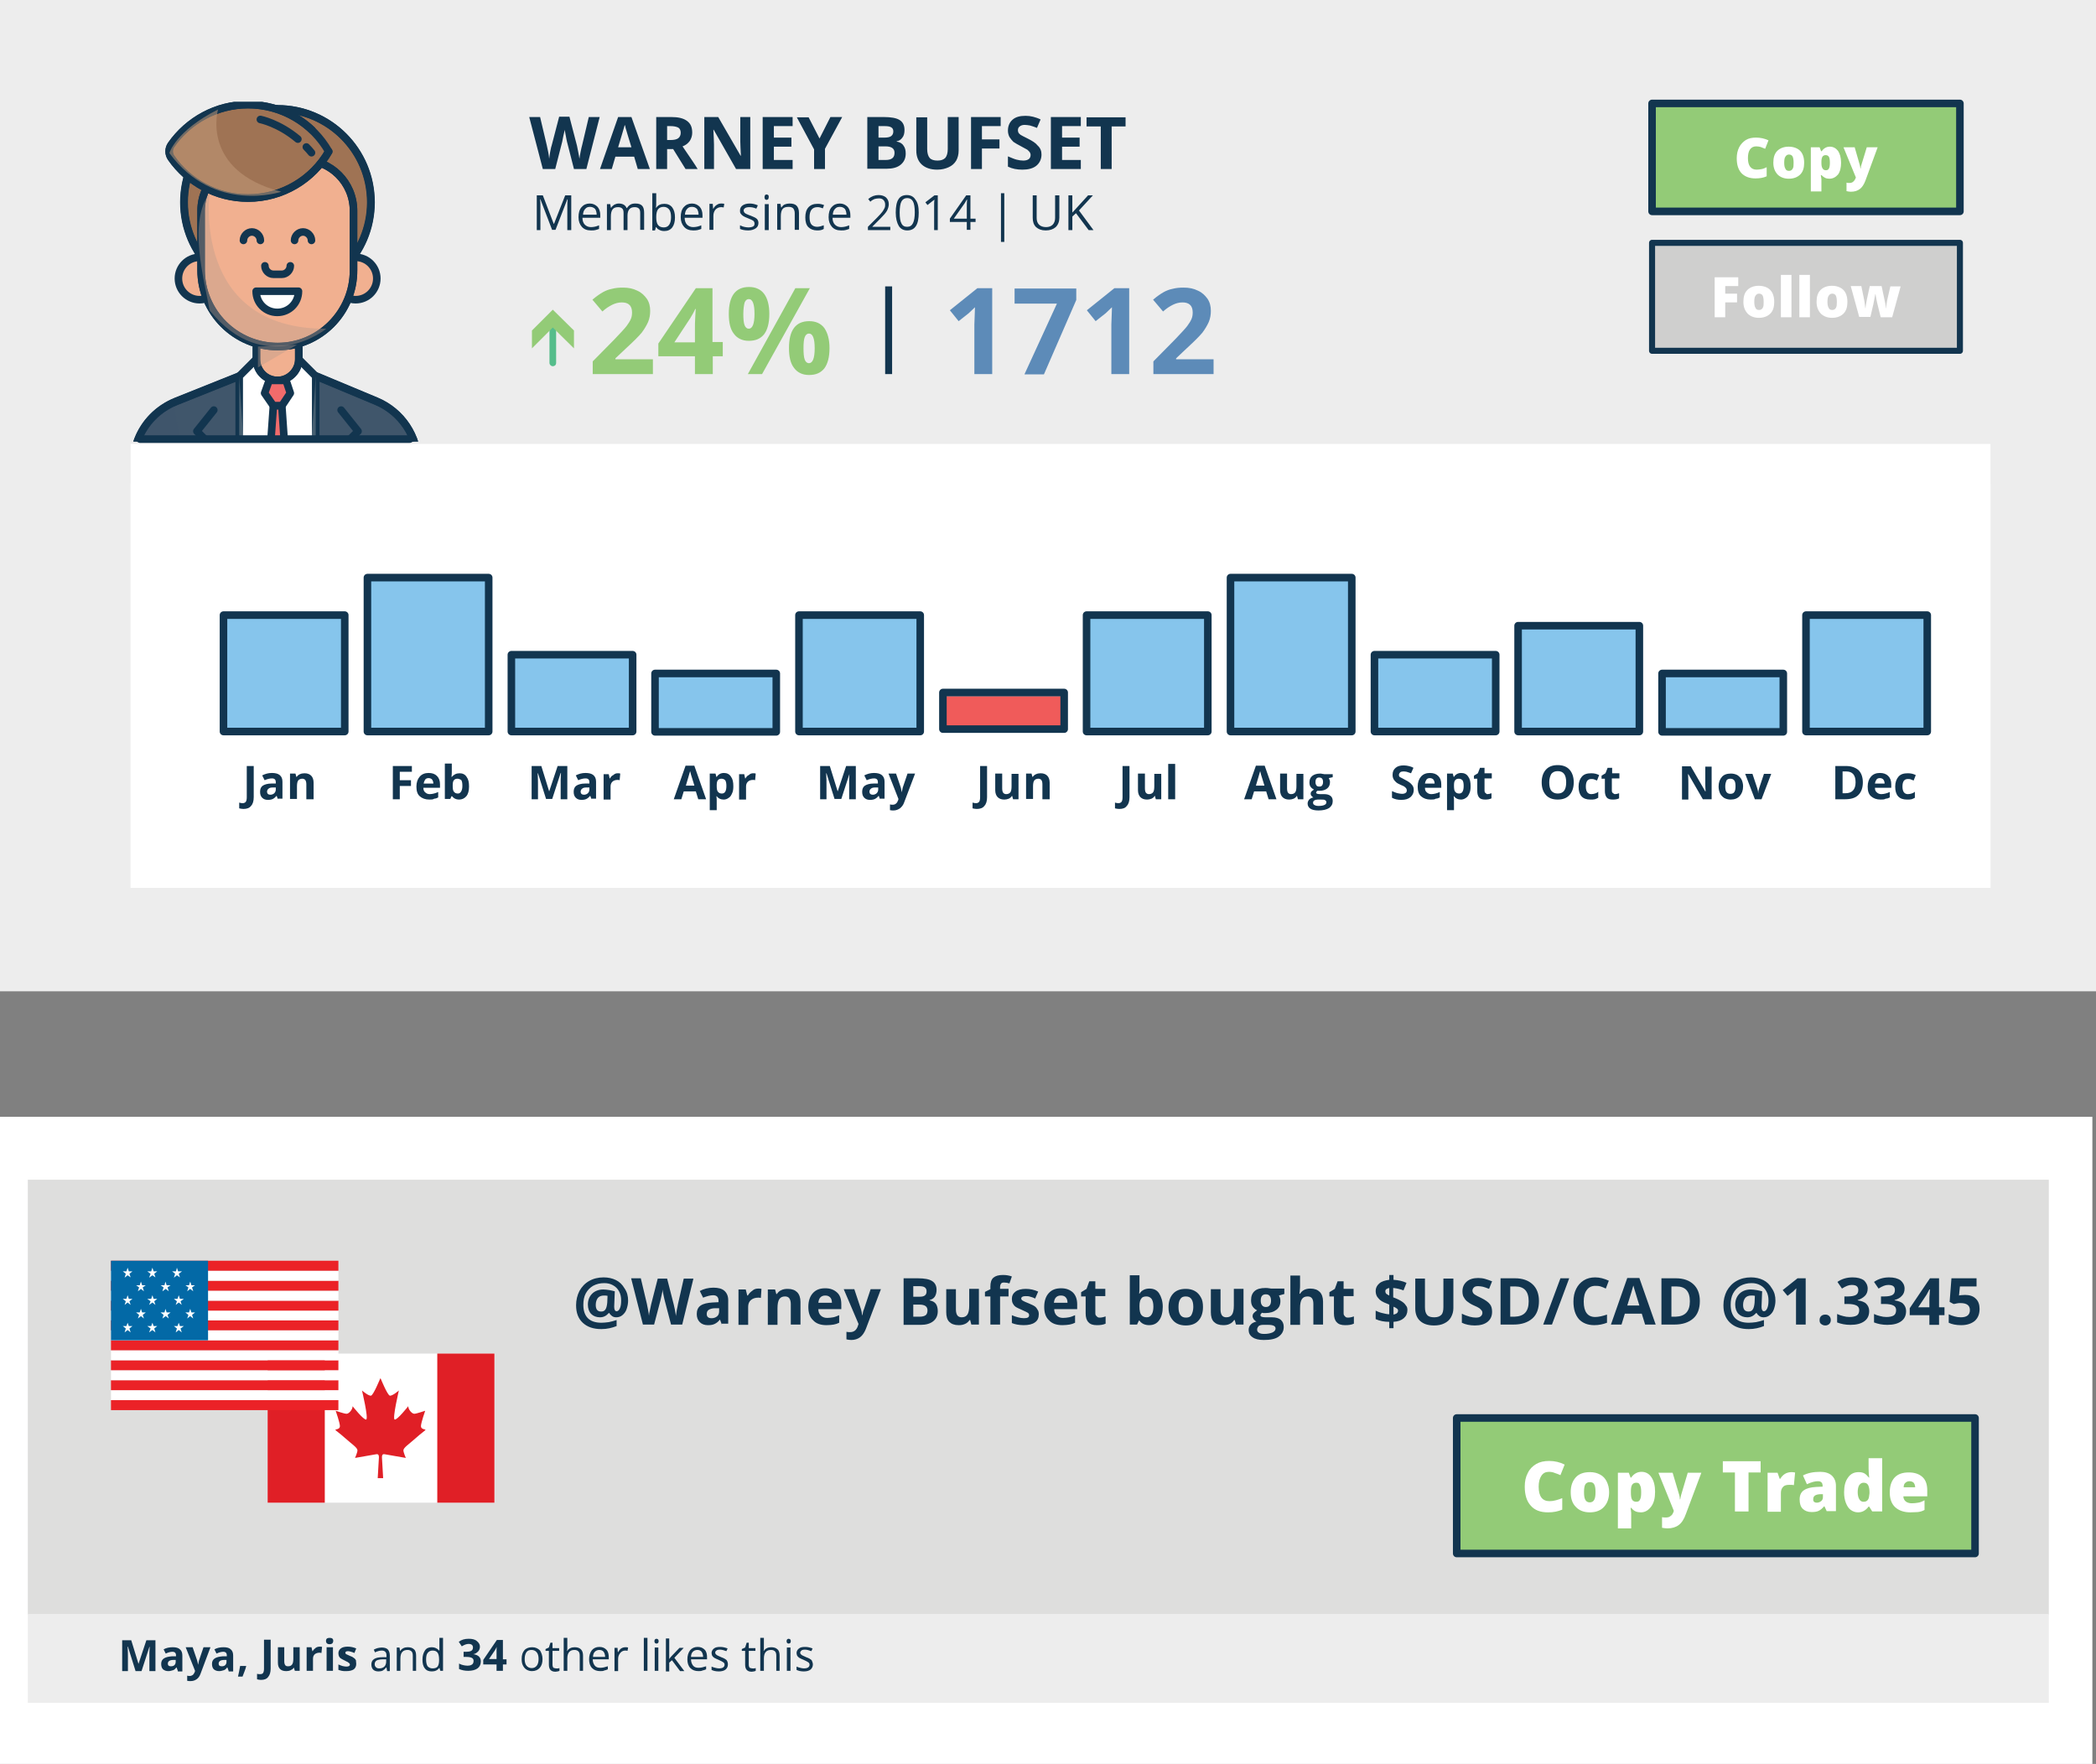 <svg id="Layer_1" xmlns="http://www.w3.org/2000/svg" xmlns:xlink="http://www.w3.org/1999/xlink" viewBox="0 0 693.1 583.3" style="enable-background:new 0 0 693.1 583.3"><rect x="0" y="0" width="693.1" height="583.3" fill="#808080" stroke="none"/><style>.st0{fill:#fff}.st1{fill:#ededed}.st2{fill:#dededd}.st3{fill:#5d8bb8}.st4{fill:#cfcfce;stroke:#12354f;stroke-width:2;stroke-linecap:round;stroke-linejoin:round;stroke-miterlimit:10}.st5{fill:#55bd8b}.st6{fill:#93cb77;stroke:#12354f;stroke-width:2.5;stroke-linecap:round;stroke-linejoin:round;stroke-miterlimit:10}.st7{fill:#12354f}.st8{fill:#93cb77}.st9{fill:#86c5ec}.st10{fill:none;stroke:#12354f;stroke-width:2.5;stroke-linecap:round;stroke-linejoin:round;stroke-miterlimit:10}.st11{fill:#f05b5a}.st12{fill:#e01f26}.st13{fill:#eb2227}.st14{fill:#0369a6}.st15{clip-path:url(#SVGID_2_)}.st16{fill:#40566b;stroke:#12354f;stroke-width:2.5;stroke-linecap:round;stroke-linejoin:round;stroke-miterlimit:10}.st17{opacity:.15;fill:#40566b}.st18{opacity:.31;fill:#bbb}.st19,.st20,.st21{stroke:#12354f;stroke-width:2.5;stroke-miterlimit:10}.st19{stroke-linecap:round;stroke-linejoin:round;fill:#f1b090}.st20,.st21{fill:none}.st21{fill:#9f7354;stroke-linecap:round;stroke-linejoin:round}.st22{fill:#f79972}.st23{fill:none;stroke:#12354f;stroke-width:2.5;stroke-linecap:round;stroke-miterlimit:10}.st24{fill:#f15a3c}.st25{fill:#f16b6b;stroke:#12354f;stroke-width:2.5;stroke-linecap:round;stroke-linejoin:round;stroke-miterlimit:10}.st26{opacity:.54;fill:#c29a79}.st27{opacity:.39;fill:#b99a8b}</style><path class="st0" d="M0 369.3h691.9v214H0z"/><path class="st1" d="M0 0h693.1v327.8H0z"/><path class="st0" d="M43.2 160h615v133.6h-615z"/><path class="st0" d="M43.2 146.8h615v146.8h-615z"/><path class="st2" d="M9.2 390.1h668.3v143.8H9.2z"/><path class="st1" d="M9.2 533.7h668.3v29.4H9.2z"/><path class="st3" d="M546.3 80.3h101.8V116H546.3z"/><path class="st4" d="M546.3 80.3h101.8V116H546.3z"/><path class="st0" d="M570.5 104.9H567V91.7h7.8v2.9h-4.3v2.5h3.9v2.9h-3.9v4.9zM586.7 99.8c0 1.7-.4 3-1.3 3.9-.9.9-2.2 1.4-3.8 1.4-1.5 0-2.8-.5-3.7-1.4-.9-1-1.4-2.2-1.4-3.9 0-1.7.4-3 1.3-3.9s2.2-1.4 3.8-1.4c1 0 1.9.2 2.7.6.8.4 1.4 1 1.8 1.8s.6 1.8.6 2.9zm-6.6 0c0 .9.1 1.5.4 2 .2.5.6.7 1.2.7.5 0 .9-.2 1.2-.7s.3-1.1.3-2c0-.9-.1-1.5-.3-2-.2-.4-.6-.7-1.2-.7-.5 0-.9.2-1.2.7-.3.4-.4 1.1-.4 2zM592.4 104.9h-3.5v-14h3.5v14zM598.5 104.9H595v-14h3.5v14zM610.9 99.8c0 1.7-.4 3-1.3 3.9-.9.9-2.2 1.4-3.8 1.4-1.5 0-2.8-.5-3.7-1.4-.9-1-1.4-2.2-1.4-3.9 0-1.7.4-3 1.3-3.9s2.2-1.4 3.8-1.4c1 0 1.9.2 2.7.6.8.4 1.4 1 1.8 1.8s.6 1.8.6 2.9zm-6.6 0c0 .9.1 1.5.4 2 .2.5.6.7 1.2.7.5 0 .9-.2 1.2-.7s.3-1.1.3-2c0-.9-.1-1.5-.3-2-.2-.4-.6-.7-1.2-.7-.5 0-.9.2-1.2.7-.3.4-.4 1.1-.4 2zM621.9 104.9l-1.2-4.9-.3-1.5-.2-1.2h-.1c-.3 1.7-.5 2.7-.6 3.2l-1 4.3h-3.7L612 94.6h3.5l.8 3.9c.3 1.3.4 2.5.5 3.4h.1c0-.6.2-1.6.5-3.2l.9-4.1h3.9l.9 4.2c.3 1.3.5 2.4.5 3.1h.1c0-.5.1-1 .2-1.7s.2-1.2.3-1.6l.9-3.9h3.4l-2.8 10.2h-3.8z"/><path class="st5" d="M546.3 34.2h101.8v35.7H546.3z"/><path class="st6" d="M546.3 34.2h101.8v35.7H546.3z"/><path class="st0" d="M580.7 48.4c-.8 0-1.5.3-2 1s-.7 1.7-.7 2.9c0 2.5 1 3.8 2.9 3.8.6 0 1.1-.1 1.7-.2s1.1-.4 1.6-.6v3c-1.1.5-2.3.7-3.7.7-2 0-3.5-.6-4.6-1.7-1.1-1.2-1.6-2.8-1.6-5 0-1.4.3-2.6.8-3.6s1.3-1.8 2.2-2.4c1-.6 2.1-.8 3.4-.8 1.4 0 2.8.3 4.1.9l-1.1 2.8-1.5-.6c-.4-.1-.9-.2-1.5-.2zM596.6 53.8c0 1.7-.4 3-1.3 3.9-.9.9-2.2 1.4-3.8 1.4-1.5 0-2.8-.5-3.7-1.4-.9-1-1.4-2.2-1.4-3.9 0-1.7.4-3 1.3-3.9.9-.9 2.2-1.4 3.8-1.4 1 0 1.9.2 2.7.6.8.4 1.4 1 1.8 1.8s.6 1.8.6 2.9zm-6.6 0c0 .9.1 1.5.4 2 .2.5.6.7 1.2.7.5 0 .9-.2 1.2-.7s.3-1.1.3-2c0-.9-.1-1.5-.3-2-.2-.4-.6-.7-1.2-.7-.5 0-.9.2-1.2.7-.3.4-.4 1.1-.4 2zM604.9 59.1c-.5 0-1-.1-1.4-.3-.4-.2-.8-.5-1.2-.9h-.2c.1.7.2 1.2.2 1.3v4.1h-3.5V48.7h2.9l.5 1.3h.2c.7-1 1.6-1.5 2.7-1.5s2 .5 2.7 1.4c.6.9 1 2.2 1 3.9 0 1.6-.3 2.9-1 3.9-.8.9-1.7 1.4-2.9 1.4zm-1.2-7.8c-.5 0-.9.2-1.1.6-.2.4-.3.9-.3 1.6v.3c0 .9.1 1.5.4 1.9.2.4.6.6 1.1.6.5 0 .8-.2 1-.6.2-.4.3-1 .3-1.9 0-.9-.1-1.5-.3-1.9s-.6-.6-1.1-.6zM609.6 48.7h3.7l1.7 5.9c.1.3.1.7.2 1.1h.1c0-.4.1-.8.2-1.1l1.8-5.9h3.6l-4 10.9c-.5 1.4-1.2 2.4-1.9 2.9-.8.6-1.7.9-3 .9-.5 0-.9-.1-1.4-.2v-2.8c.3.1.7.1 1.1.1.3 0 .6-.1.8-.2.2-.1.4-.3.6-.5.2-.2.4-.6.6-1.1l-4.1-10z"/><path class="st6" d="M481.7 468.9h171.4v44.8H481.7z"/><path class="st0" d="M512.2 486.7c-1.1 0-1.9.4-2.5 1.3-.6.9-.9 2.1-.9 3.6 0 3.2 1.2 4.8 3.6 4.8.7 0 1.4-.1 2.1-.3s1.4-.4 2.1-.7v3.8c-1.4.6-2.9.9-4.7.9-2.5 0-4.4-.7-5.7-2.2-1.3-1.4-2-3.5-2-6.3 0-1.7.3-3.2 1-4.5.6-1.3 1.6-2.3 2.8-3 1.2-.7 2.6-1 4.3-1 1.8 0 3.5.4 5.1 1.2l-1.4 3.5c-.6-.3-1.2-.5-1.8-.7-.7-.3-1.3-.4-2-.4zM532.1 493.4c0 2.1-.6 3.7-1.7 4.9s-2.7 1.8-4.7 1.8c-1.9 0-3.5-.6-4.6-1.8-1.2-1.2-1.7-2.8-1.7-4.9 0-2.1.6-3.7 1.7-4.9s2.7-1.7 4.7-1.7c1.3 0 2.4.3 3.3.8 1 .5 1.7 1.3 2.2 2.3.5 1 .8 2.2.8 3.5zm-8.3 0c0 1.1.1 1.9.4 2.5.3.6.8.9 1.5.9s1.2-.3 1.5-.9c.3-.6.4-1.4.4-2.5s-.1-1.9-.4-2.5c-.3-.6-.8-.8-1.5-.8s-1.2.3-1.5.8c-.3.6-.4 1.4-.4 2.5zM542.6 500.1c-.6 0-1.2-.1-1.7-.3-.5-.2-1-.6-1.5-1.2h-.2c.1.9.2 1.5.2 1.7v5.1H535V487h3.6l.6 1.6h.2c.8-1.2 2-1.9 3.4-1.9s2.5.6 3.3 1.8c.8 1.2 1.2 2.8 1.2 4.8 0 2.1-.4 3.7-1.3 4.9s-2 1.9-3.4 1.9zm-1.5-9.8c-.6 0-1.1.2-1.4.7-.3.5-.4 1.2-.4 2.1v.4c0 1.1.1 1.9.4 2.4.3.5.8.7 1.4.7.6 0 1-.2 1.2-.7.3-.5.4-1.3.4-2.4 0-1.1-.1-1.9-.4-2.4-.2-.6-.6-.8-1.2-.8zM548.4 487h4.7l2.2 7.4c.1.4.2.8.2 1.4h.1c.1-.5.2-1 .3-1.4l2.2-7.4h4.5l-5.1 13.6c-.6 1.7-1.4 3-2.4 3.7-.9.7-2.2 1.1-3.7 1.1-.6 0-1.2-.1-1.8-.2v-3.5c.4.1.9.1 1.4.1.4 0 .7-.1 1-.2.3-.2.6-.4.8-.6s.5-.7.7-1.4l-5.1-12.6zM578.2 499.8h-4.5v-12.9h-4v-3.7h12.5v3.7h-4v12.9zM592.3 486.8c.4 0 .8 0 1.1.1h.2l-.4 4.2c-.4-.1-.9-.1-1.5-.1-1 0-1.7.2-2.1.7-.4.4-.7 1.1-.7 1.9v6.3h-4.4V487h3.3l.7 2h.2c.4-.7.9-1.2 1.5-1.6s1.5-.6 2.1-.6zM604.1 499.8l-.8-1.7h-.1c-.6.7-1.2 1.2-1.8 1.5-.6.3-1.4.4-2.4.4-1.2 0-2.2-.4-2.9-1.1-.7-.7-1-1.7-1-3.1 0-1.4.5-2.4 1.4-3 1-.7 2.3-1 4.1-1.1l2.1-.1v-.2c0-1.1-.5-1.6-1.6-1.6-.9 0-2.1.3-3.6 1l-1.3-2.9c1.5-.8 3.4-1.2 5.7-1.2 1.6 0 2.9.4 3.8 1.2.9.8 1.4 2 1.4 3.4v8.4h-3zm-3.3-2.9c.5 0 1-.2 1.4-.5.4-.3.6-.8.6-1.3v-1h-1c-1.5.1-2.2.6-2.2 1.6-.1.8.4 1.2 1.2 1.2zM614.4 500.1c-.9 0-1.7-.3-2.4-.8s-1.2-1.3-1.6-2.3c-.4-1-.6-2.2-.6-3.5 0-2.1.4-3.7 1.3-4.9.8-1.2 2-1.8 3.5-1.8.7 0 1.3.1 1.9.4.5.3 1 .8 1.5 1.4h.1c-.1-1-.2-2-.2-3v-3.4h4.5v17.6h-3.3l-1-1.6h-.2c-.9 1.2-2 1.9-3.5 1.9zm1.8-3.5c.7 0 1.2-.2 1.5-.7.3-.4.4-1.1.5-2.1v-.4c0-1.1-.2-1.9-.5-2.4s-.8-.7-1.5-.7c-.6 0-1 .3-1.4.8-.3.5-.5 1.3-.5 2.3 0 1 .2 1.8.5 2.3.3.6.8.9 1.4.9zM631.7 500.1c-2.1 0-3.8-.6-5-1.7s-1.8-2.8-1.8-4.8c0-2.2.5-3.8 1.6-5s2.7-1.7 4.7-1.7c1.9 0 3.4.5 4.5 1.5s1.6 2.5 1.6 4.4v2h-7.9c0 .7.3 1.3.8 1.7.5.4 1.2.6 2 .6s1.5-.1 2.1-.2c.7-.1 1.4-.4 2.1-.8v3.2c-.7.4-1.4.6-2.2.7-.6 0-1.5.1-2.5.1zm-.3-10.3c-.5 0-1 .2-1.3.5-.4.3-.6.8-.6 1.5h3.8c0-.6-.2-1.1-.5-1.5-.3-.3-.8-.5-1.4-.5z"/><path class="st7" d="M193.9 55.9h-4.1l-2.3-9c-.1-.3-.2-1-.4-2s-.3-1.7-.4-2c0 .4-.2 1.1-.4 2-.2.9-.3 1.6-.4 2l-2.3 9h-4.1L175 38.7h3.6l2.2 9.3c.4 1.7.7 3.2.8 4.5 0-.4.2-1.1.3-2.1.2-.9.3-1.7.5-2.2l2.5-9.6h3.4l2.5 9.6c.1.4.2 1.1.4 2s.3 1.6.4 2.3c.1-.6.2-1.4.4-2.3s.3-1.6.5-2.2l2.2-9.3h3.6l-4.4 17.2zM210.9 55.9l-1.2-4.1h-6.2l-1.2 4.1h-3.9l6-17.2h4.4l6.1 17.2h-4zm-2.1-7.2c-1.1-3.7-1.8-5.8-1.9-6.3-.1-.5-.2-.9-.3-1.1-.3 1-1 3.5-2.2 7.4h4.4zM220.6 49.3v6.6H217V38.7h5c2.3 0 4 .4 5.2 1.3s1.7 2.1 1.7 3.9c0 1-.3 1.9-.8 2.7-.6.8-1.3 1.4-2.4 1.8 2.6 3.8 4.3 6.3 5 7.5h-4l-4.1-6.6h-2zm0-3h1.2c1.1 0 2-.2 2.5-.6.5-.4.8-1 .8-1.8s-.3-1.4-.8-1.7c-.6-.3-1.4-.5-2.6-.5h-1.1v4.6zM248 55.9h-4.6l-7.4-13h-.1c.1 2.3.2 3.9.2 4.9v8.1h-3.2V38.7h4.6l7.4 12.8h.1c-.1-2.2-.2-3.8-.2-4.7v-8.1h3.3v17.2zM262.1 55.9h-9.9V38.7h9.9v3h-6.2v3.8h5.8v3h-5.8v4.4h6.2v3zM271 45.8l3.6-7.1h3.9l-5.7 10.5v6.7h-3.6v-6.5l-5.7-10.6h3.9l3.6 7zM286.9 38.7h5.3c2.4 0 4.2.3 5.3 1 1.1.7 1.6 1.8 1.6 3.3 0 1-.2 1.9-.7 2.5-.5.7-1.1 1.1-1.9 1.2v.1c1.1.2 1.9.7 2.3 1.4.5.7.7 1.5.7 2.6 0 1.6-.6 2.8-1.7 3.7s-2.7 1.3-4.6 1.3h-6.4V38.7zm3.6 6.8h2.1c1 0 1.7-.2 2.1-.5.4-.3.7-.8.7-1.5s-.2-1.1-.7-1.4c-.5-.3-1.2-.4-2.3-.4h-1.9v3.8zm0 2.9v4.5h2.4c1 0 1.7-.2 2.2-.6.5-.4.7-1 .7-1.8 0-1.4-1-2.1-3-2.1h-2.3zM317 38.7v11.1c0 1.3-.3 2.4-.8 3.3-.6 1-1.4 1.7-2.5 2.2-1.1.5-2.3.8-3.8.8-2.2 0-3.9-.6-5.1-1.7-1.2-1.1-1.8-2.7-1.8-4.6v-11h3.6v10.5c0 1.3.3 2.3.8 2.9.5.6 1.4.9 2.6.9 1.2 0 2-.3 2.6-.9.5-.6.8-1.6.8-2.9V38.7h3.6zM324.7 55.9h-3.6V38.7h9.8v3h-6.2v4.4h5.8v3h-5.8v6.8zM344.4 51.1c0 1.5-.6 2.8-1.7 3.7-1.1.9-2.7 1.3-4.6 1.3-1.8 0-3.4-.3-4.8-1v-3.4c1.2.5 2.1.9 2.9 1.1.8.2 1.5.3 2.2.3.8 0 1.4-.2 1.8-.5.4-.3.6-.8.6-1.4 0-.3-.1-.6-.3-.9s-.5-.5-.8-.8c-.4-.2-1.1-.6-2.2-1.2-1-.5-1.8-1-2.4-1.4-.5-.5-.9-1-1.3-1.6-.3-.6-.5-1.3-.5-2.1 0-1.5.5-2.7 1.5-3.6s2.4-1.3 4.3-1.3c.9 0 1.7.1 2.5.3.8.2 1.7.5 2.5.9l-1.2 2.8c-.9-.4-1.7-.6-2.3-.8-.6-.1-1.2-.2-1.8-.2-.7 0-1.2.2-1.6.5-.4.3-.6.7-.6 1.3 0 .3.1.6.2.8.1.2.4.5.7.7.3.2 1.1.6 2.3 1.2 1.6.8 2.7 1.5 3.3 2.3 1 .9 1.3 1.9 1.3 3zM357.4 55.9h-9.9V38.7h9.9v3h-6.2v3.8h5.8v3h-5.8v4.4h6.2v3zM367.6 55.9H364V41.8h-4.7v-3h12.9v3h-4.6v14.1zM207.7 430.1c0 1-.2 1.9-.5 2.8s-.8 1.5-1.4 2-1.3.7-2 .7c-.5 0-1-.1-1.4-.4s-.7-.6-.9-1h-.2c-.8.9-1.7 1.4-2.9 1.4s-2.2-.4-2.9-1.1c-.7-.7-1.1-1.8-1.1-3.1 0-1.5.5-2.7 1.4-3.6.9-.9 2.2-1.4 3.7-1.4.6 0 1.3.1 2 .2s1.3.3 1.8.4l-.2 5.1c0 1 .3 1.5.8 1.5.4 0 .8-.3 1.1-1 .3-.7.4-1.5.4-2.6s-.2-2.1-.7-3c-.5-.9-1.1-1.5-2-2s-1.8-.7-2.9-.7c-1.4 0-2.6.3-3.7.9-1 .6-1.8 1.4-2.4 2.5s-.8 2.4-.8 3.8c0 1.9.5 3.4 1.5 4.4 1 1 2.5 1.5 4.5 1.5.7 0 1.6-.1 2.4-.2.9-.2 1.8-.4 2.6-.7v2c-1.5.6-3.2 1-5 1-2.7 0-4.7-.7-6.2-2.1-1.5-1.4-2.2-3.3-2.2-5.8 0-1.7.4-3.3 1.1-4.7.8-1.4 1.8-2.5 3.2-3.3 1.4-.8 3-1.2 4.8-1.2 1.5 0 2.9.3 4.1.9 1.2.6 2.1 1.5 2.8 2.7.9 1.3 1.2 2.6 1.2 4.1zm-10.7 1.4c0 1.5.6 2.2 1.8 2.2.6 0 1.1-.2 1.4-.7.3-.4.5-1.2.6-2.2l.1-2.3c-.4-.1-.8-.1-1.2-.1-.9 0-1.6.3-2 .8s-.7 1.3-.7 2.3zM225.6 438h-3.7l-2.1-8c-.1-.3-.2-.9-.4-1.8s-.3-1.5-.3-1.8c0 .4-.1 1-.3 1.8-.2.8-.3 1.4-.4 1.8l-2.1 8h-3.7l-3.9-15.3h3.2l2 8.4c.3 1.5.6 2.9.7 4 0-.4.1-1 .3-1.8.2-.8.3-1.5.4-1.9l2.2-8.6h3.1l2.2 8.6c.1.4.2 1 .4 1.8.1.8.3 1.5.3 2 .1-.5.2-1.2.3-2 .2-.8.3-1.5.4-2l1.9-8.4h3.2l-3.7 15.2zM238.7 438l-.6-1.6h-.1c-.5.7-1.1 1.1-1.7 1.4s-1.3.4-2.2.4c-1.1 0-2-.3-2.7-1s-1-1.6-1-2.7c0-1.2.4-2.2 1.3-2.8.9-.6 2.2-.9 3.9-1l2-.1v-.5c0-1.2-.6-1.8-1.8-1.8-.9 0-2 .3-3.3.8l-1.1-2.2c1.3-.7 2.8-1.1 4.5-1.1 1.6 0 2.8.3 3.6 1 .8.7 1.3 1.7 1.3 3.1v7.8h-2.1zm-1-5.4h-1.2c-.9 0-1.6.2-2.1.5s-.7.8-.7 1.4c0 .9.5 1.4 1.6 1.4.7 0 1.3-.2 1.8-.6s.7-1 .7-1.7v-1zM250.7 426.1c.4 0 .8 0 1.1.1l-.2 3c-.3-.1-.6-.1-.9-.1-1 0-1.8.3-2.4.8s-.9 1.3-.9 2.2v6h-3.2v-11.7h2.4l.5 2h.2c.4-.7.9-1.2 1.5-1.6.5-.5 1.2-.7 1.9-.7zM264.7 438h-3.2v-6.8c0-.8-.2-1.5-.5-1.9-.3-.4-.8-.6-1.4-.6-.9 0-1.5.3-1.9.9-.4.6-.6 1.6-.6 3v5.5h-3.2v-11.7h2.4l.4 1.5h.2c.4-.6.8-1 1.5-1.3.6-.3 1.3-.4 2.1-.4 1.4 0 2.4.4 3.1 1.1.7.7 1.1 1.8 1.1 3.2v7.5zM273.3 438.2c-1.9 0-3.4-.5-4.4-1.6-1.1-1-1.6-2.5-1.6-4.4 0-2 .5-3.5 1.5-4.6 1-1.1 2.3-1.6 4.1-1.6 1.7 0 2.9.5 3.9 1.4s1.4 2.2 1.4 3.9v1.6h-7.6c0 .9.3 1.6.8 2.1s1.2.8 2.1.8c.7 0 1.4-.1 2-.2s1.3-.4 2-.7v2.5c-.6.3-1.2.5-1.8.6s-1.4.2-2.4.2zm-.4-9.8c-.7 0-1.2.2-1.6.6-.4.4-.6 1-.7 1.8h4.5c0-.8-.2-1.4-.6-1.8s-.9-.6-1.6-.6zM279 426.3h3.5l2.2 6.6c.2.6.3 1.3.4 2h.1c.1-.7.2-1.4.5-2l2.2-6.6h3.4l-5 13.2c-.5 1.2-1.1 2.1-1.9 2.7s-1.8.9-2.9.9c-.6 0-1.1-.1-1.6-.2v-2.5c.4.1.8.1 1.3.1.6 0 1.1-.2 1.5-.5s.8-.9 1-1.6l.2-.6-4.9-11.5zM298.7 422.7h4.8c2.2 0 3.8.3 4.7.9 1 .6 1.5 1.6 1.5 2.9 0 .9-.2 1.7-.6 2.3s-1 .9-1.7 1.1v.1c1 .2 1.7.6 2.1 1.2.4.6.6 1.4.6 2.4 0 1.4-.5 2.5-1.5 3.3s-2.4 1.2-4.1 1.2h-5.7v-15.4zm3.3 6.1h1.9c.9 0 1.5-.1 1.9-.4s.6-.7.6-1.4c0-.6-.2-1-.6-1.3s-1.1-.4-2-.4H302v3.5zm0 2.6v4h2.1c.9 0 1.6-.2 2-.5s.6-.9.6-1.6c0-1.3-.9-1.9-2.7-1.9h-2zM321.2 438l-.4-1.5h-.2c-.3.5-.8 1-1.5 1.3s-1.3.4-2.1.4c-1.4 0-2.4-.4-3.1-1.1-.7-.7-1-1.8-1-3.2v-7.6h3.2v6.8c0 .8.2 1.5.5 1.9.3.4.8.6 1.4.6.9 0 1.5-.3 1.9-.9.4-.6.6-1.6.6-3v-5.5h3.2V438h-2.5zM333.5 428.7h-2.8v9.3h-3.2v-9.3h-1.8v-1.5l1.8-.9v-.9c0-1.3.3-2.3 1-2.9.7-.6 1.7-.9 3.2-.9 1.1 0 2.1.2 2.9.5l-.8 2.3c-.6-.2-1.2-.3-1.8-.3-.5 0-.8.1-1 .4-.2.3-.3.6-.3 1v.7h2.8v2.5zM343.5 434.6c0 1.2-.4 2.1-1.3 2.7-.8.6-2.1.9-3.7.9-.9 0-1.6-.1-2.2-.2s-1.2-.3-1.7-.5v-2.6c.6.3 1.3.5 2 .7.7.2 1.4.3 2 .3 1.2 0 1.7-.3 1.7-1 0-.3-.1-.5-.2-.6-.2-.2-.4-.3-.8-.5s-.9-.4-1.5-.7c-.9-.4-1.6-.7-2-1-.4-.3-.7-.7-.9-1.1-.2-.4-.3-.9-.3-1.5 0-1 .4-1.8 1.2-2.4.8-.6 2-.9 3.4-.9s2.8.3 4.1.9l-1 2.3c-.6-.3-1.1-.5-1.6-.6-.5-.2-1-.2-1.6-.2-.9 0-1.4.3-1.4.8 0 .3.2.5.5.7.3.2 1 .5 2 .9.9.4 1.6.7 2 1 .4.3.7.7.9 1.1.3.4.4.9.4 1.5zM351.3 438.2c-1.9 0-3.4-.5-4.4-1.6-1.1-1-1.6-2.5-1.6-4.4 0-2 .5-3.5 1.5-4.6 1-1.1 2.3-1.6 4.1-1.6 1.7 0 2.9.5 3.9 1.4.9.9 1.4 2.2 1.4 3.9v1.6h-7.6c0 .9.3 1.6.8 2.1s1.2.8 2.1.8c.7 0 1.4-.1 2-.2.6-.1 1.3-.4 2-.7v2.5c-.6.3-1.2.5-1.8.6s-1.5.2-2.4.2zm-.5-9.8c-.7 0-1.2.2-1.6.6-.4.4-.6 1-.7 1.8h4.5c0-.8-.2-1.4-.6-1.8-.3-.4-.9-.6-1.6-.6zM363.6 435.7c.6 0 1.2-.1 2-.4v2.4c-.8.4-1.8.5-2.9.5-1.3 0-2.2-.3-2.8-1-.6-.6-.9-1.6-.9-2.9v-5.6h-1.5v-1.4l1.8-1.1.9-2.5h2v2.5h3.3v2.4h-3.3v5.6c0 .5.1.8.4 1 .3.4.6.5 1 .5zM380.1 426.1c1.4 0 2.5.5 3.2 1.6s1.2 2.6 1.2 4.4c0 1.9-.4 3.4-1.2 4.5-.8 1.1-1.9 1.6-3.3 1.6s-2.5-.5-3.2-1.5h-.2l-.6 1.3h-2.4v-16.3h3.2v3.8c0 .5 0 1.3-.1 2.3h.1c.7-1.1 1.8-1.7 3.3-1.7zm-1 2.6c-.8 0-1.4.2-1.7.7-.4.5-.6 1.3-.6 2.4v.3c0 1.3.2 2.2.6 2.7.4.5 1 .8 1.8.8.7 0 1.2-.3 1.6-.9.4-.6.6-1.5.6-2.6 0-1.2-.2-2-.6-2.6-.5-.6-1.1-.8-1.7-.8zM397.8 432.2c0 1.9-.5 3.4-1.5 4.5s-2.4 1.6-4.2 1.6c-1.1 0-2.1-.2-3-.7-.9-.5-1.5-1.2-2-2.1s-.7-2-.7-3.2c0-1.9.5-3.4 1.5-4.5s2.4-1.6 4.2-1.6c1.1 0 2.1.2 3 .7s1.5 1.2 2 2.1c.5.8.7 1.9.7 3.2zm-8.1 0c0 1.2.2 2 .6 2.6.4.6 1 .9 1.9.9.9 0 1.5-.3 1.8-.9s.6-1.5.6-2.6c0-1.2-.2-2-.6-2.6s-1-.9-1.9-.9c-.9 0-1.5.3-1.8.9-.4.5-.6 1.4-.6 2.6zM408.7 438l-.4-1.5h-.2c-.3.5-.8 1-1.5 1.3-.6.3-1.3.4-2.1.4-1.4 0-2.4-.4-3.1-1.1-.7-.7-1-1.8-1-3.2v-7.6h3.2v6.8c0 .8.2 1.5.5 1.9.3.4.8.6 1.4.6.9 0 1.5-.3 1.9-.9.4-.6.6-1.6.6-3v-5.5h3.2V438h-2.5zM424.7 426.3v1.6l-1.8.5c.3.5.5 1.1.5 1.8 0 1.3-.4 2.2-1.3 2.9-.9.7-2.1 1.1-3.7 1.1h-.6l-.5-.1c-.3.3-.5.5-.5.8 0 .5.6.7 1.8.7h2c1.3 0 2.3.3 2.9.8.7.6 1 1.4 1 2.4 0 1.4-.6 2.4-1.7 3.2-1.1.8-2.8 1.1-4.9 1.1-1.6 0-2.9-.3-3.7-.9-.9-.6-1.3-1.4-1.3-2.4 0-.7.2-1.3.7-1.8.4-.5 1.1-.8 1.9-1-.3-.1-.6-.4-.9-.7-.2-.3-.4-.7-.4-1 0-.4.1-.8.4-1.1.3-.3.6-.6 1.1-.9-.6-.3-1.1-.7-1.5-1.3-.4-.6-.5-1.3-.5-2.1 0-1.3.4-2.3 1.2-3s2-1 3.6-1c.3 0 .7 0 1.2.1s.7.1.9.1h4.1zm-9 13.4c0 .4.2.8.6 1 .4.3 1 .4 1.8.4 1.1 0 2-.2 2.7-.5.6-.3 1-.7 1-1.3 0-.4-.2-.7-.6-.9-.4-.2-1-.3-1.8-.3h-1.7c-.6 0-1.1.1-1.5.4-.3.4-.5.7-.5 1.2zm1.2-9.6c0 .6.1 1.1.4 1.5.3.4.7.6 1.3.6.6 0 1-.2 1.3-.6.3-.4.4-.9.4-1.5 0-1.4-.6-2.1-1.7-2.1-1.2 0-1.7.7-1.7 2.1zM437.5 438h-3.2v-6.8c0-1.7-.6-2.5-1.9-2.5-.9 0-1.5.3-1.9.9-.4.6-.6 1.6-.6 3v5.5h-3.2v-16.3h3.2v3.3c0 .3 0 .9-.1 1.8l-.1.9h.2c.7-1.1 1.8-1.7 3.4-1.7 1.4 0 2.4.4 3.1 1.1.7.7 1.1 1.8 1.1 3.2v7.6zM445.7 435.7c.6 0 1.2-.1 2-.4v2.4c-.8.4-1.8.5-2.9.5-1.3 0-2.2-.3-2.8-1-.6-.6-.9-1.6-.9-2.9v-5.6h-1.5v-1.4l1.8-1.1.9-2.5h2v2.5h3.3v2.4h-3.3v5.6c0 .5.1.8.4 1 .2.4.6.5 1 .5zM465.4 433.2c0 1.1-.4 2-1.2 2.7-.8.7-1.9 1.1-3.4 1.2v2.1h-1.4v-2.1c-1.7 0-3.2-.3-4.5-.9v-2.8c.6.3 1.3.6 2.2.8s1.6.4 2.3.4v-3.2l-.7-.3c-1.4-.5-2.4-1.1-2.9-1.8-.6-.6-.9-1.4-.9-2.4s.4-1.8 1.2-2.5c.8-.7 1.9-1 3.3-1.2v-1.6h1.4v1.6c1.6.1 3 .4 4.3 1l-1 2.5c-1.1-.4-2.2-.7-3.4-.8v3.1c1.4.5 2.3 1 2.9 1.4s1 .8 1.3 1.3c.4.4.5.9.5 1.5zm-7.3-6.2c0 .3.1.6.3.8.2.2.6.4 1 .6v-2.5c-.9.2-1.3.5-1.3 1.1zm4.2 6.4c0-.3-.1-.5-.4-.7-.2-.2-.6-.4-1.1-.6v2.6c1-.2 1.5-.6 1.5-1.3zM480.6 422.7v9.9c0 1.1-.3 2.1-.8 3-.5.9-1.2 1.5-2.2 2-1 .5-2.1.7-3.4.7-2 0-3.5-.5-4.6-1.5-1.1-1-1.6-2.4-1.6-4.1v-9.9h3.2v9.4c0 1.2.2 2 .7 2.6.5.6 1.3.8 2.4.8 1.1 0 1.8-.3 2.3-.8s.7-1.4.7-2.6v-9.4h3.3zM493.4 433.8c0 1.4-.5 2.5-1.5 3.3-1 .8-2.4 1.2-4.2 1.2-1.6 0-3.1-.3-4.3-.9v-3c1 .5 1.9.8 2.6 1 .7.2 1.4.3 2 .3.7 0 1.3-.1 1.6-.4.4-.3.6-.7.6-1.2 0-.3-.1-.6-.3-.8-.2-.2-.4-.5-.7-.7-.3-.2-1-.6-2-1-.9-.4-1.6-.9-2.1-1.3s-.8-.9-1.1-1.4-.4-1.2-.4-1.9c0-1.4.5-2.4 1.4-3.2.9-.8 2.2-1.2 3.8-1.2.8 0 1.6.1 2.3.3.7.2 1.5.5 2.3.8l-1 2.5c-.8-.3-1.5-.6-2-.7-.5-.1-1.1-.2-1.6-.2-.6 0-1.1.1-1.4.4-.3.3-.5.7-.5 1.1 0 .3.1.5.2.7.1.2.3.4.6.6s1 .6 2.1 1.1c1.4.7 2.4 1.4 2.9 2.1.5.6.7 1.5.7 2.5zM508.9 430.2c0 2.5-.7 4.5-2.2 5.8s-3.5 2-6.2 2h-4.3v-15.3h4.8c2.5 0 4.4.7 5.8 2s2.1 3.2 2.1 5.5zm-3.4.1c0-3.3-1.5-4.9-4.4-4.9h-1.7v10h1.4c3.2-.1 4.7-1.7 4.7-5.1zM518.9 422.7l-5.7 15.3h-2.9l5.7-15.3h2.9zM527.5 425.2c-1.2 0-2.2.5-2.8 1.4-.7.9-1 2.2-1 3.8 0 3.4 1.3 5.1 3.8 5.1 1.1 0 2.4-.3 3.9-.8v2.7c-1.3.5-2.7.8-4.2.8-2.2 0-3.9-.7-5.1-2-1.2-1.4-1.8-3.3-1.8-5.8 0-1.6.3-3 .9-4.2.6-1.2 1.4-2.1 2.5-2.8s2.4-1 3.8-1c1.5 0 3 .4 4.5 1.1l-1 2.6c-.6-.3-1.1-.5-1.7-.7s-1.3-.2-1.8-.2zM544 438l-1.1-3.6h-5.6l-1.1 3.6h-3.5l5.4-15.4h4l5.4 15.4H544zm-1.9-6.3c-1-3.3-1.6-5.2-1.7-5.6-.1-.4-.2-.8-.3-1-.2.9-.9 3.1-2 6.6h4zM562.1 430.2c0 2.5-.7 4.5-2.2 5.8s-3.5 2-6.2 2h-4.3v-15.3h4.8c2.5 0 4.4.7 5.8 2s2.1 3.2 2.1 5.5zm-3.3.1c0-3.3-1.5-4.9-4.4-4.9h-1.7v10h1.4c3.1-.1 4.7-1.7 4.7-5.1zM587.1 430.1c0 1-.2 1.9-.5 2.8s-.8 1.5-1.4 2-1.3.7-2 .7c-.5 0-1-.1-1.4-.4s-.7-.6-.9-1h-.2c-.8.9-1.7 1.4-2.9 1.4s-2.2-.4-2.9-1.1c-.7-.7-1.1-1.8-1.1-3.1 0-1.5.5-2.7 1.4-3.6.9-.9 2.2-1.4 3.7-1.4.6 0 1.3.1 2 .2s1.3.3 1.8.4l-.2 5.1c0 1 .3 1.5.8 1.5.4 0 .8-.3 1.1-1 .3-.7.4-1.5.4-2.6s-.2-2.1-.7-3c-.5-.9-1.1-1.5-2-2s-1.8-.7-2.9-.7c-1.4 0-2.6.3-3.7.9-1 .6-1.8 1.4-2.4 2.5s-.8 2.4-.8 3.8c0 1.9.5 3.4 1.5 4.4 1 1 2.5 1.5 4.5 1.5.7 0 1.6-.1 2.4-.2.9-.2 1.8-.4 2.6-.7v2c-1.5.6-3.2 1-5 1-2.7 0-4.7-.7-6.2-2.1-1.5-1.4-2.2-3.3-2.2-5.8 0-1.7.4-3.3 1.1-4.7.8-1.4 1.8-2.5 3.2-3.3 1.4-.8 3-1.2 4.8-1.2 1.5 0 2.9.3 4.1.9 1.2.6 2.1 1.5 2.8 2.7.9 1.3 1.2 2.6 1.2 4.1zm-10.7 1.4c0 1.5.6 2.2 1.8 2.2.6 0 1.1-.2 1.4-.7.3-.4.5-1.2.6-2.2l.1-2.3c-.4-.1-.8-.1-1.2-.1-.9 0-1.6.3-2 .8s-.7 1.3-.7 2.3zM597.1 438h-3.2v-10.4l.1-1.6-1.1 1.1-1.8 1.4-1.6-1.9 4.9-3.9h2.7V438zM601.7 436.5c0-.6.2-1 .5-1.3.3-.3.8-.5 1.4-.5.6 0 1 .2 1.3.5.3.3.5.7.5 1.3 0 .6-.2 1-.5 1.3s-.8.5-1.3.5c-.6 0-1-.2-1.4-.5s-.5-.7-.5-1.3zM617.6 426.1c0 1-.3 1.8-.9 2.4s-1.4 1.1-2.4 1.4v.1c1.2.2 2.2.5 2.8 1.1.6.6 1 1.4 1 2.4 0 1.5-.5 2.6-1.6 3.4-1.1.8-2.6 1.2-4.6 1.2-1.7 0-3.1-.3-4.4-.8v-2.8c.6.3 1.2.5 2 .7.7.2 1.4.3 2.1.3 1.1 0 1.9-.2 2.4-.5s.8-.9.8-1.8c0-.7-.3-1.2-.9-1.5-.6-.3-1.5-.5-2.8-.5h-1.2v-2.5h1.2c1.2 0 2.1-.2 2.6-.5s.8-.8.8-1.6c0-1.2-.7-1.7-2.2-1.7-.5 0-1 .1-1.5.3s-1.1.5-1.7.9l-1.5-2.2c1.4-1 3.1-1.5 5-1.5 1.6 0 2.8.3 3.8 1 .7.7 1.2 1.6 1.2 2.7zM629.8 426.1c0 1-.3 1.8-.9 2.4-.6.7-1.4 1.1-2.4 1.4v.1c1.2.2 2.2.5 2.8 1.1.6.6 1 1.4 1 2.4 0 1.5-.5 2.6-1.6 3.4-1.1.8-2.6 1.2-4.6 1.2-1.7 0-3.1-.3-4.4-.8v-2.8c.6.3 1.2.5 2 .7.7.2 1.4.3 2.1.3 1.1 0 1.9-.2 2.4-.5s.8-.9.8-1.8c0-.7-.3-1.2-.9-1.5-.6-.3-1.5-.5-2.8-.5H622v-2.5h1.2c1.2 0 2.1-.2 2.6-.5s.8-.8.8-1.6c0-1.2-.7-1.7-2.2-1.7-.5 0-1 .1-1.5.3s-1.1.5-1.7.9l-1.5-2.2c1.4-1 3.1-1.5 5-1.5 1.6 0 2.8.3 3.8 1 .8.7 1.3 1.6 1.3 2.7zM643 434.9h-1.8v3.2H638v-3.2h-6.5v-2.3l6.7-9.9h3v9.6h1.8v2.6zm-5-2.6v-2.6c0-.4 0-1.1.1-1.9 0-.8.1-1.3.1-1.4h-.2c-.3.6-.6 1.1-.9 1.7l-2.8 4.2h3.7zM649.8 428.2c1.5 0 2.7.4 3.5 1.2.9.8 1.3 2 1.3 3.4 0 1.7-.5 3-1.6 4-1.1.9-2.6 1.4-4.5 1.4-1.7 0-3.1-.3-4.1-.8v-2.8c.6.3 1.2.5 1.9.7s1.4.3 2.1.3c2 0 3-.8 3-2.4 0-1.5-1-2.3-3.1-2.3-.4 0-.8 0-1.2.1-.4.1-.8.2-1.1.2l-1.3-.7.6-7.8h8.3v2.7h-5.5l-.3 3 .4-.1c.4 0 .9-.1 1.6-.1zM80.5 267.5c-.5 0-1-.1-1.4-.2v-1.9c.4.1.8.2 1.1.2.5 0 .9-.2 1.1-.5.2-.3.3-.8.3-1.5v-10.3h2.3v10.3c0 1.3-.3 2.3-.9 2.9-.5.7-1.4 1-2.5 1zM91.9 264.3l-.4-1.1h-.1c-.4.5-.8.8-1.2 1s-.9.3-1.6.3c-.8 0-1.4-.2-1.9-.7s-.7-1.1-.7-2c0-.9.3-1.6.9-2 .6-.4 1.6-.7 2.8-.7h1.5v-.4c0-.9-.4-1.3-1.3-1.3-.7 0-1.5.2-2.4.6l-.8-1.6c1-.5 2-.8 3.2-.8 1.1 0 2 .2 2.6.7.6.5.9 1.2.9 2.2v5.6h-1.5zm-.7-3.9h-.9c-.7 0-1.2.1-1.5.4-.3.2-.5.6-.5 1 0 .6.4 1 1.1 1 .5 0 1-.2 1.3-.5.3-.3.5-.7.5-1.2v-.7zM103.6 264.3h-2.3v-4.9c0-.6-.1-1.1-.3-1.4-.2-.3-.6-.5-1-.5-.6 0-1.1.2-1.4.6s-.4 1.1-.4 2.1v4h-2.3v-8.4h1.8l.3 1.1h.1c.3-.4.6-.7 1.1-.9.4-.2 1-.3 1.5-.3 1 0 1.7.3 2.2.8.5.5.8 1.3.8 2.3v5.5zM132.2 264.3h-2.3v-11h6.3v1.9h-4v2.8h3.7v1.9h-3.7v4.4zM142 264.4c-1.4 0-2.4-.4-3.2-1.1s-1.1-1.8-1.1-3.2c0-1.4.4-2.5 1.1-3.3.7-.8 1.7-1.2 2.9-1.2s2.1.3 2.8 1c.7.7 1 1.6 1 2.8v1.1H140c0 .7.2 1.2.6 1.5.4.4.9.6 1.5.6.5 0 1-.1 1.4-.2.5-.1.9-.3 1.4-.5v1.8c-.4.2-.8.4-1.3.4-.4.3-.9.3-1.6.3zm-.3-7.1c-.5 0-.9.2-1.1.5s-.4.7-.5 1.3h3.2c0-.6-.2-1-.4-1.3s-.7-.5-1.2-.5zM152 255.7c1 0 1.8.4 2.3 1.2.6.8.8 1.8.8 3.2 0 1.4-.3 2.5-.9 3.2s-1.4 1.1-2.4 1.1-1.8-.4-2.3-1.1h-.2l-.4.9h-1.8v-11.7h2.3v2.7c0 .3 0 .9-.1 1.7h.1c.7-.8 1.5-1.2 2.6-1.2zm-.7 1.8c-.6 0-1 .2-1.2.5-.3.3-.4.9-.4 1.7v.2c0 .9.1 1.6.4 1.9.3.4.7.6 1.3.6.5 0 .8-.2 1.1-.7s.4-1.1.4-1.9-.1-1.5-.4-1.9c-.4-.2-.8-.4-1.2-.4zM180.6 264.3l-2.7-8.6h-.1c.1 1.8.1 2.9.1 3.5v5.1h-2.1v-11h3.2l2.6 8.4 2.8-8.4h3.2v11h-2.2v-5.2-.9c0-.3 0-1.2.1-2.6h-.1l-2.8 8.6h-2zM195.6 264.3l-.4-1.1h-.1c-.4.5-.8.8-1.2 1s-.9.3-1.6.3c-.8 0-1.4-.2-1.9-.7s-.7-1.1-.7-2c0-.9.3-1.6.9-2 .6-.4 1.6-.7 2.8-.7h1.5v-.4c0-.9-.4-1.3-1.3-1.3-.7 0-1.5.2-2.4.6l-.8-1.6c1-.5 2-.8 3.2-.8 1.1 0 2 .2 2.6.7.6.5.9 1.2.9 2.2v5.6h-1.5zm-.7-3.9h-.9c-.7 0-1.2.1-1.5.4-.3.2-.5.6-.5 1 0 .6.4 1 1.1 1 .5 0 1-.2 1.3-.5.3-.3.5-.7.5-1.2v-.7zM204.3 255.7c.3 0 .6 0 .8.1l-.2 2.2c-.2-.1-.4-.1-.7-.1-.7 0-1.3.2-1.7.6s-.6.9-.6 1.6v4.3h-2.3V256h1.7l.3 1.4h.1c.3-.5.6-.9 1.1-1.1.5-.5 1-.6 1.5-.6zM230.9 264.3l-.8-2.6h-4l-.8 2.6h-2.5l3.9-11.1h2.9l3.9 11.1h-2.6zm-1.3-4.6c-.7-2.4-1.2-3.7-1.2-4-.1-.3-.2-.6-.2-.7-.2.6-.6 2.2-1.4 4.8h2.8zM239.3 264.4c-1 0-1.8-.4-2.3-1.1h-.1c.1.7.1 1.1.1 1.2v3.4h-2.3v-12.1h1.9l.3 1.1h.1c.5-.8 1.3-1.3 2.4-1.3 1 0 1.8.4 2.3 1.2.6.8.8 1.8.8 3.2 0 .9-.1 1.7-.4 2.3-.3.7-.6 1.2-1.1 1.5-.5.4-1.1.6-1.7.6zm-.7-6.9c-.6 0-1 .2-1.2.5-.3.3-.4.9-.4 1.7v.2c0 .9.1 1.6.4 1.9.3.4.7.6 1.3.6 1 0 1.5-.8 1.5-2.5 0-.8-.1-1.5-.4-1.9-.3-.3-.7-.5-1.2-.5zM249.1 255.7c.3 0 .6 0 .8.1l-.2 2.2c-.2-.1-.4-.1-.7-.1-.7 0-1.3.2-1.7.6s-.6.9-.6 1.6v4.3h-2.3V256h1.7l.3 1.4h.1c.3-.5.6-.9 1.1-1.1.5-.5 1-.6 1.5-.6zM276 264.3l-2.7-8.6h-.1c.1 1.8.1 2.9.1 3.5v5.1h-2.1v-11h3.2l2.6 8.4 2.8-8.4h3.2v11h-2.2v-5.2-.9c0-.3 0-1.2.1-2.6h.1l-2.8 8.6H276zM291 264.3l-.4-1.1h-.1c-.4.5-.8.8-1.2 1s-.9.3-1.6.3c-.8 0-1.4-.2-1.9-.7s-.7-1.1-.7-2c0-.9.3-1.6.9-2 .6-.4 1.6-.7 2.8-.7h1.5v-.4c0-.9-.4-1.3-1.3-1.3-.7 0-1.5.2-2.4.6l-.8-1.6c1-.5 2-.8 3.2-.8 1.1 0 2 .2 2.6.7.6.5.9 1.2.9 2.2v5.6H291zm-.6-3.9h-.9c-.7 0-1.2.1-1.5.4-.3.2-.5.6-.5 1 0 .6.4 1 1.1 1 .5 0 1-.2 1.3-.5.3-.3.5-.7.5-1.2v-.7zM293.8 255.8h2.5l1.6 4.7c.1.4.2.9.3 1.5l.3-1.5 1.6-4.7h2.5l-3.6 9.5c-.3.9-.8 1.5-1.4 2-.6.4-1.3.7-2.1.7-.4 0-.8 0-1.2-.1V266c.3.1.6.1.9.1.4 0 .8-.1 1.1-.4.3-.2.5-.6.7-1.1l.1-.4-3.3-8.4zM323 267.5c-.5 0-1-.1-1.4-.2v-1.9c.4.1.8.2 1.1.2.5 0 .9-.2 1.1-.5.2-.3.3-.8.3-1.5v-10.3h2.3v10.3c0 1.3-.3 2.3-.9 2.9-.5.7-1.4 1-2.5 1zM335 264.3l-.3-1.1h-.1c-.2.4-.6.7-1 .9-.5.2-1 .3-1.5.3-1 0-1.7-.3-2.2-.8-.5-.5-.8-1.3-.8-2.3v-5.5h2.3v4.9c0 .6.1 1.1.3 1.4.2.3.6.5 1 .5.6 0 1.1-.2 1.4-.6.3-.4.4-1.1.4-2.1v-4h2.3v8.4H335zM347 264.3h-2.3v-4.9c0-.6-.1-1.1-.3-1.4-.2-.3-.6-.5-1-.5-.6 0-1.1.2-1.4.6s-.4 1.1-.4 2.1v4h-2.3v-8.4h1.8l.3 1.1h.1c.3-.4.6-.7 1.1-.9.4-.2 1-.3 1.5-.3 1 0 1.7.3 2.2.8.5.5.8 1.3.8 2.3v5.5zM370.1 267.5c-.5 0-1-.1-1.4-.2v-1.9c.4.1.8.2 1.1.2.5 0 .9-.2 1.1-.5.2-.3.3-.8.3-1.5v-10.3h2.3v10.3c0 1.3-.3 2.3-.9 2.9-.5.7-1.3 1-2.5 1zM382.2 264.3l-.3-1.1h-.1c-.2.4-.6.7-1 .9-.5.2-1 .3-1.5.3-1 0-1.7-.3-2.2-.8-.5-.5-.8-1.3-.8-2.3v-5.5h2.3v4.9c0 .6.1 1.1.3 1.4.2.3.6.5 1 .5.6 0 1.1-.2 1.4-.6.3-.4.4-1.1.4-2.1v-4h2.3v8.4h-1.8zM388.6 264.3h-2.3v-11.7h2.3v11.7zM419.5 264.3l-.8-2.6h-4l-.8 2.6h-2.5l3.9-11.1h2.9l3.9 11.1h-2.6zm-1.4-4.6c-.7-2.4-1.2-3.7-1.2-4-.1-.3-.2-.6-.2-.7-.2.6-.6 2.2-1.4 4.8h2.8zM429.2 264.3l-.3-1.1h-.1c-.2.4-.6.7-1 .9-.5.2-1 .3-1.5.3-1 0-1.7-.3-2.2-.8-.5-.5-.8-1.3-.8-2.3v-5.5h2.3v4.9c0 .6.1 1.1.3 1.4.2.3.6.5 1 .5.6 0 1.1-.2 1.4-.6.3-.4.4-1.1.4-2.1v-4h2.3v8.4h-1.8zM440.7 255.8v1.2l-1.3.3c.2.4.4.8.4 1.3 0 .9-.3 1.6-.9 2.1s-1.5.8-2.6.8h-.7c-.2.2-.4.4-.4.6 0 .3.4.5 1.3.5h1.4c.9 0 1.6.2 2.1.6.5.4.7 1 .7 1.7 0 1-.4 1.7-1.2 2.3-.8.5-2 .8-3.5.8-1.2 0-2.1-.2-2.7-.6s-.9-1-.9-1.7c0-.5.2-.9.5-1.3.3-.3.8-.6 1.4-.7-.2-.1-.4-.3-.6-.5-.2-.2-.3-.5-.3-.7 0-.3.1-.6.3-.8.2-.2.5-.4.8-.6-.4-.2-.8-.5-1.1-.9-.3-.4-.4-.9-.4-1.5 0-.9.3-1.6.9-2.1.6-.5 1.5-.8 2.6-.8.2 0 .5 0 .8.1.3 0 .5.1.6.1h2.8zm-6.5 9.7c0 .3.2.6.5.7.3.2.7.3 1.3.3.8 0 1.5-.1 1.9-.3.5-.2.7-.5.7-.9 0-.3-.1-.5-.4-.7s-.7-.2-1.3-.2h-1.2c-.4 0-.8.1-1.1.3-.3.2-.4.4-.4.8zm.8-6.9c0 .5.1.8.3 1.1.2.3.5.4 1 .4.4 0 .7-.1.9-.4.2-.3.3-.6.3-1.1 0-1-.4-1.5-1.3-1.5-.8 0-1.2.5-1.2 1.5z"/><g><path class="st7" d="M467.5 261.2c0 1-.4 1.8-1.1 2.4-.7.6-1.7.9-3 .9-1.2 0-2.2-.2-3.1-.7v-2.2c.7.3 1.4.6 1.9.7s1 .2 1.4.2c.5 0 .9-.1 1.2-.3.3-.2.4-.5.4-.9 0-.2-.1-.4-.2-.6s-.3-.3-.5-.5-.7-.4-1.4-.7c-.7-.3-1.2-.6-1.5-.9-.3-.3-.6-.6-.8-1-.2-.4-.3-.8-.3-1.4 0-1 .3-1.7 1-2.3.7-.6 1.6-.8 2.7-.8.6 0 1.1.1 1.6.2s1.1.3 1.6.6l-.8 1.8c-.6-.2-1.1-.4-1.5-.5-.4-.1-.8-.1-1.1-.1-.4 0-.8.1-1 .3s-.4.5-.4.8c0 .2 0 .4.1.5.1.2.2.3.5.4s.7.4 1.5.8c1 .5 1.7 1 2.1 1.5.5.5.7 1.1.7 1.8zM473.1 264.4c-1.4 0-2.4-.4-3.2-1.1s-1.1-1.8-1.1-3.2c0-1.4.4-2.5 1.1-3.3.7-.8 1.7-1.2 2.9-1.2s2.1.3 2.8 1c.7.7 1 1.6 1 2.8v1.1h-5.4c0 .7.2 1.2.6 1.5.4.4.9.6 1.5.6.5 0 1-.1 1.4-.2.5-.1.9-.3 1.4-.5v1.8c-.4.2-.8.4-1.3.4-.4.3-1 .3-1.7.3zm-.3-7.1c-.5 0-.9.2-1.1.5s-.4.7-.5 1.3h3.2c0-.6-.2-1-.4-1.3s-.7-.5-1.2-.5zM483.1 264.4c-1 0-1.8-.4-2.3-1.1h-.1c.1.7.1 1.1.1 1.2v3.4h-2.3v-12.1h1.9l.3 1.1h.1c.5-.8 1.3-1.3 2.4-1.3 1 0 1.8.4 2.3 1.2.6.8.8 1.8.8 3.2 0 .9-.1 1.7-.4 2.3-.3.7-.6 1.2-1.1 1.5-.5.4-1.1.6-1.7.6zm-.7-6.9c-.6 0-1 .2-1.2.5-.3.3-.4.9-.4 1.7v.2c0 .9.1 1.6.4 1.9.3.4.7.6 1.3.6 1 0 1.5-.8 1.5-2.5 0-.8-.1-1.5-.4-1.9-.3-.3-.7-.5-1.2-.5zM491.8 262.6c.4 0 .9-.1 1.4-.3v1.7c-.6.3-1.3.4-2.1.4-.9 0-1.6-.2-2-.7-.4-.5-.6-1.2-.6-2.1v-4.1h-1.1v-1l1.3-.8.7-1.8h1.5v1.8h2.4v1.7h-2.4v4.1c0 .3.1.6.3.7s.3.4.6.4z"/></g><g><path class="st7" d="M520.4 258.7c0 1.8-.5 3.2-1.4 4.2-.9 1-2.2 1.5-3.9 1.5-1.7 0-3-.5-3.9-1.5-.9-1-1.4-2.4-1.4-4.2s.5-3.2 1.4-4.2c.9-1 2.2-1.5 3.9-1.5 1.7 0 3 .5 3.9 1.5.9 1 1.4 2.4 1.4 4.2zm-8.1 0c0 1.2.2 2.2.7 2.8.5.6 1.2.9 2.1.9 1.9 0 2.8-1.2 2.8-3.7s-.9-3.7-2.8-3.7c-.9 0-1.6.3-2.1.9-.4.7-.7 1.6-.7 2.8zM525.9 264.4c-2.6 0-3.9-1.4-3.9-4.3 0-1.4.4-2.5 1.1-3.3.7-.8 1.7-1.1 3.1-1.1 1 0 1.8.2 2.6.6l-.7 1.8c-.4-.1-.7-.3-1-.4-.3-.1-.6-.1-.9-.1-1.2 0-1.8.8-1.8 2.5 0 1.6.6 2.5 1.8 2.5.4 0 .9-.1 1.2-.2.4-.1.8-.3 1.1-.6v2c-.4.2-.7.4-1.1.5-.4.1-.9.1-1.5.1zM534 262.6c.4 0 .9-.1 1.4-.3v1.7c-.6.3-1.3.4-2.1.4-.9 0-1.6-.2-2-.7-.4-.5-.6-1.2-.6-2.1v-4.1h-1.1v-1l1.3-.8.7-1.8h1.5v1.8h2.4v1.7H533v4.1c0 .3.1.6.3.7s.4.4.7.4z"/></g><g><path class="st7" d="M566.1 264.3h-3l-4.8-8.3h-.1c.1 1.5.1 2.5.1 3.2v5.2h-2.1v-11h2.9l4.8 8.3h.1c-.1-1.4-.1-2.4-.1-3v-5.2h2.1v10.8zM576.4 260c0 1.4-.4 2.4-1.1 3.2-.7.8-1.7 1.2-3 1.2-.8 0-1.5-.2-2.1-.5-.6-.4-1.1-.9-1.4-1.5-.3-.7-.5-1.4-.5-2.3 0-1.4.4-2.4 1.1-3.2.7-.8 1.7-1.1 3-1.1.8 0 1.5.2 2.1.5.6.4 1.1.9 1.4 1.5.3.6.5 1.4.5 2.2zm-5.9 0c0 .8.1 1.5.4 1.9s.7.6 1.3.6c.6 0 1.1-.2 1.3-.6.3-.4.4-1.1.4-1.9 0-.8-.1-1.5-.4-1.9-.3-.4-.7-.6-1.3-.6-.6 0-1.1.2-1.3.6-.2.5-.4 1.1-.4 1.9zM580.3 264.3l-3.2-8.4h2.4l1.6 4.8c.2.6.3 1.2.3 1.7 0-.5.1-1.1.3-1.7l1.6-4.8h2.4l-3.2 8.4h-2.2z"/></g><g><path class="st7" d="M616 258.7c0 1.8-.5 3.2-1.5 4.2s-2.5 1.4-4.5 1.4h-3.1v-11h3.5c1.8 0 3.2.5 4.2 1.4.9.9 1.4 2.3 1.4 4zm-2.4 0c0-2.4-1-3.6-3.1-3.6h-1.2v7.2h1c2.1 0 3.3-1.2 3.3-3.6zM621.9 264.4c-1.4 0-2.4-.4-3.2-1.1s-1.1-1.8-1.1-3.2c0-1.4.4-2.5 1.1-3.3.7-.8 1.7-1.2 2.9-1.2s2.1.3 2.8 1c.7.7 1 1.6 1 2.8v1.1H620c0 .7.2 1.2.6 1.5.4.4.9.6 1.5.6.5 0 1-.1 1.4-.2.5-.1.9-.3 1.4-.5v1.8c-.4.2-.8.4-1.3.4-.5.3-1 .3-1.7.3zm-.3-7.1c-.5 0-.9.2-1.1.5s-.4.7-.5 1.3h3.2c0-.6-.2-1-.4-1.3s-.7-.5-1.2-.5zM630.6 264.4c-2.6 0-3.9-1.4-3.9-4.3 0-1.4.4-2.5 1.1-3.3.7-.8 1.7-1.1 3.1-1.1 1 0 1.8.2 2.6.6l-.7 1.8c-.4-.1-.7-.3-1-.4-.3-.1-.6-.1-.9-.1-1.2 0-1.8.8-1.8 2.5 0 1.6.6 2.5 1.8 2.5.4 0 .9-.1 1.2-.2.4-.1.8-.3 1.1-.6v2c-.4.2-.7.4-1.1.5-.4.1-.9.1-1.5.1z"/></g><g><path class="st8" d="M215.8 123.7H196v-4.2l7.1-7.2c2.1-2.2 3.5-3.7 4.1-4.5.6-.8 1.1-1.6 1.4-2.3.3-.7.4-1.4.4-2.2 0-1.1-.3-2-.9-2.5-.6-.6-1.5-.8-2.5-.8-1.1 0-2.2.3-3.2.8s-2.1 1.2-3.2 2.2l-3.3-3.9c1.4-1.2 2.6-2 3.5-2.5.9-.5 1.9-.9 3-1.1 1.1-.3 2.3-.4 3.6-.4 1.8 0 3.3.3 4.7 1 1.4.6 2.4 1.6 3.2 2.7.8 1.2 1.1 2.5 1.1 4 0 1.3-.2 2.5-.7 3.7-.5 1.1-1.2 2.3-2.1 3.5-1 1.2-2.7 2.9-5.1 5.1l-3.6 3.4v.3h12.4v4.9zM239.1 117.8h-3.4v5.9h-5.9v-5.9h-12.1v-4.2l12.4-18.3h5.5v17.8h3.4v4.7zm-9.3-4.6v-4.8c0-.8 0-2 .1-3.5s.1-2.4.2-2.7h-.2c-.5 1.1-1.1 2.1-1.7 3.1l-5.2 7.9h6.8zM254.4 103.8c0 3-.6 5.2-1.7 6.7-1.2 1.5-2.8 2.2-5.1 2.2-2.1 0-3.8-.8-4.9-2.3-1.2-1.5-1.7-3.7-1.7-6.6 0-5.9 2.2-8.9 6.7-8.9 2.2 0 3.9.8 5 2.3 1.1 1.5 1.7 3.7 1.7 6.6zm-8.6 0c0 1.6.1 2.9.4 3.7.3.8.8 1.2 1.4 1.2 1.2 0 1.9-1.6 1.9-4.9 0-3.2-.6-4.9-1.9-4.9-.6 0-1.1.4-1.4 1.2-.2.9-.4 2.1-.4 3.7zm22-8.5L252 123.7h-4.7L263 95.3h4.8zm6.5 19.8c0 3-.6 5.2-1.7 6.7-1.2 1.5-2.8 2.2-5.1 2.2-2.1 0-3.8-.8-4.9-2.3-1.2-1.5-1.7-3.7-1.7-6.6 0-5.9 2.2-8.9 6.7-8.9 2.2 0 3.9.8 5 2.3 1.1 1.6 1.7 3.8 1.7 6.6zm-8.6.1c0 1.6.1 2.9.4 3.7.3.8.8 1.2 1.4 1.2 1.2 0 1.9-1.6 1.9-4.9 0-3.2-.6-4.9-1.9-4.9-.6 0-1.1.4-1.4 1.2-.3.8-.4 2-.4 3.7z"/></g><g><path class="st3" d="M328.2 123.7h-6v-16.4l.1-2.7.1-3c-1 1-1.7 1.6-2.1 2l-3.3 2.6-2.9-3.6 9.1-7.3h4.9v28.4zM338.8 123.7l10.7-23.3h-14v-5h20.4v3.8l-10.7 24.6h-6.4zM373.5 123.7h-6v-16.4l.1-2.7.1-3c-1 1-1.7 1.6-2.1 2l-3.3 2.6-2.9-3.6 9.1-7.3h4.9v28.4zM401.2 123.7h-19.8v-4.2l7.1-7.2c2.1-2.2 3.5-3.7 4.1-4.5.6-.8 1.1-1.6 1.4-2.3.3-.7.4-1.4.4-2.2 0-1.1-.3-2-.9-2.5-.6-.6-1.5-.8-2.5-.8-1.1 0-2.2.3-3.2.8s-2.1 1.2-3.2 2.2l-3.3-3.9c1.4-1.2 2.6-2 3.5-2.5.9-.5 1.9-.9 3-1.1 1.1-.3 2.3-.4 3.6-.4 1.8 0 3.3.3 4.7 1 1.4.6 2.4 1.6 3.2 2.7.8 1.2 1.1 2.5 1.1 4 0 1.3-.2 2.5-.7 3.7-.5 1.1-1.2 2.3-2.1 3.5-1 1.2-2.7 2.9-5.1 5.1l-3.6 3.4v.3h12.4v4.9z"/></g><g><path class="st7" d="M182.6 76.1l-3.9-10.2h-.1c.1.8.1 1.8.1 2.9v7.3h-1.2V64.6h2l3.6 9.4h.1l3.7-9.4h2v11.5h-1.3v-7.4c0-.8 0-1.8.1-2.8h-.1L183.7 76h-1.1zM195.4 76.2c-1.3 0-2.3-.4-3-1.2-.7-.8-1.1-1.8-1.1-3.2 0-1.4.3-2.5 1-3.3.7-.8 1.6-1.2 2.7-1.2s1.9.4 2.6 1.1c.6.7.9 1.6.9 2.8v.8h-5.9c0 1 .3 1.8.8 2.3.5.5 1.2.8 2 .8.9 0 1.8-.2 2.7-.6v1.2c-.5.2-.9.3-1.3.4-.3.1-.8.1-1.4.1zm-.3-7.8c-.7 0-1.2.2-1.6.7-.4.4-.7 1.1-.7 1.9h4.5c0-.8-.2-1.4-.5-1.9-.5-.5-1.1-.7-1.7-.7zM211.7 76.1v-5.6c0-.7-.1-1.2-.4-1.5-.3-.3-.7-.5-1.4-.5-.8 0-1.4.2-1.8.7-.4.5-.6 1.2-.6 2.1v4.8h-1.3v-5.6c0-.7-.1-1.2-.4-1.5s-.7-.5-1.4-.5c-.8 0-1.4.2-1.8.7-.4.5-.6 1.3-.6 2.4v4.5h-1.3v-8.6h1.1l.2 1.2h.1c.2-.4.6-.7 1-1 .4-.2.9-.4 1.5-.4 1.3 0 2.2.5 2.6 1.5h.1c.3-.4.6-.8 1.1-1.1.5-.3 1-.4 1.7-.4 1 0 1.7.2 2.2.7s.7 1.3.7 2.4V76h-1.3zM219.7 67.4c1.1 0 2 .4 2.6 1.2.6.8.9 1.9.9 3.3s-.3 2.5-.9 3.3c-.6.8-1.5 1.2-2.6 1.2-.6 0-1.1-.1-1.5-.3-.5-.2-.9-.5-1.2-1h-.1l-.3 1.1h-.9V63.9h1.3v3c0 .7 0 1.3-.1 1.8h.1c.6-.9 1.5-1.3 2.7-1.3zm-.2 1c-.9 0-1.5.3-1.9.8-.4.5-.6 1.4-.6 2.6 0 1.2.2 2.1.6 2.6.4.5 1 .8 1.9.8.8 0 1.4-.3 1.8-.9.4-.6.6-1.4.6-2.5s-.2-2-.6-2.5-1-.9-1.8-.9zM229.2 76.2c-1.3 0-2.3-.4-3-1.2-.7-.8-1.1-1.8-1.1-3.2 0-1.4.3-2.5 1-3.3.7-.8 1.6-1.2 2.7-1.2s1.9.4 2.6 1.1c.6.7.9 1.6.9 2.8v.8h-5.9c0 1 .3 1.8.8 2.3.5.5 1.2.8 2 .8.9 0 1.8-.2 2.7-.6v1.2c-.5.2-.9.3-1.3.4-.4.1-.9.1-1.4.1zm-.4-7.8c-.7 0-1.2.2-1.6.7-.4.4-.7 1.1-.7 1.9h4.5c0-.8-.2-1.4-.5-1.9-.5-.5-1-.7-1.7-.7zM238.5 67.3c.4 0 .7 0 1 .1l-.2 1.2c-.4-.1-.7-.1-.9-.1-.7 0-1.3.3-1.8.8-.5.6-.7 1.3-.7 2.1V76h-1.3v-8.6h1.1l.1 1.6h.1c.3-.6.7-1 1.2-1.3s.8-.4 1.4-.4zM250.8 73.7c0 .8-.3 1.4-.9 1.8-.6.4-1.4.7-2.5.7s-2-.2-2.7-.5v-1.2c.4.2.9.4 1.3.5.5.1.9.2 1.4.2.7 0 1.2-.1 1.6-.3.4-.2.5-.5.5-1 0-.3-.1-.6-.4-.9-.3-.2-.9-.5-1.7-.8-.8-.3-1.4-.6-1.7-.8s-.6-.5-.8-.8c-.2-.3-.2-.6-.2-1 0-.7.3-1.3.9-1.7s1.4-.6 2.3-.6c.9 0 1.8.2 2.7.6l-.5 1.1c-.9-.4-1.6-.5-2.3-.5-.6 0-1.1.1-1.4.3-.3.2-.5.5-.5.8 0 .2.1.4.2.6.1.2.3.3.6.5.3.1.8.4 1.5.6 1 .4 1.7.7 2.1 1.1.3.3.5.8.5 1.3zM252.8 65.2c0-.3.1-.5.2-.7.1-.1.3-.2.5-.2s.4.1.5.2c.2.1.2.4.2.7 0 .3-.1.5-.2.7-.2.1-.3.2-.5.2s-.4-.1-.5-.2c-.1-.2-.2-.4-.2-.7zm1.4 10.9h-1.3v-8.6h1.3v8.6zM262.8 76.1v-5.6c0-.7-.2-1.2-.5-1.6-.3-.3-.8-.5-1.5-.5-.9 0-1.6.2-2 .7-.4.5-.6 1.3-.6 2.4V76H257v-8.6h1.1l.2 1.2h.1c.3-.4.6-.8 1.1-1s1-.3 1.6-.3c1 0 1.8.2 2.3.7.5.5.8 1.3.8 2.4V76h-1.4zM270.2 76.2c-1.2 0-2.2-.4-2.9-1.1s-1-1.8-1-3.2c0-1.4.3-2.5 1-3.3.7-.8 1.7-1.2 3-1.2.4 0 .8 0 1.2.1.4.1.7.2 1 .3l-.4 1.1-.9-.3c-.3-.1-.6-.1-.9-.1-1.7 0-2.6 1.1-2.6 3.3 0 1.1.2 1.9.6 2.4s1.1.8 1.9.8c.7 0 1.4-.2 2.2-.5v1.2c-.6.4-1.3.5-2.2.5zM278.1 76.2c-1.3 0-2.3-.4-3-1.2-.7-.8-1.1-1.8-1.1-3.2 0-1.4.3-2.5 1-3.3.7-.8 1.6-1.2 2.7-1.2s1.9.4 2.6 1.1c.6.7.9 1.6.9 2.8v.8h-5.9c0 1 .3 1.8.8 2.3.5.5 1.2.8 2 .8.9 0 1.8-.2 2.7-.6v1.2c-.5.2-.9.3-1.3.4-.3.1-.8.1-1.4.1zm-.4-7.8c-.7 0-1.2.2-1.6.7-.4.4-.7 1.1-.7 1.9h4.5c0-.8-.2-1.4-.5-1.9-.5-.5-1-.7-1.7-.7zM294.6 76.1H287V75l3-3c.9-.9 1.5-1.6 1.8-2s.5-.8.7-1.2.2-.8.2-1.2c0-.6-.2-1.1-.6-1.5-.4-.4-.9-.5-1.5-.5-.5 0-.9.1-1.4.2-.4.2-.9.4-1.4.9l-.7-.9c1.1-.9 2.2-1.3 3.4-1.3 1.1 0 1.9.3 2.5.8.6.6.9 1.3.9 2.2 0 .7-.2 1.4-.6 2.2-.4.7-1.2 1.6-2.3 2.7l-2.5 2.5v.1h5.9v1.1zM303.8 70.3c0 2-.3 3.5-.9 4.4-.6 1-1.6 1.5-2.9 1.5-1.2 0-2.2-.5-2.8-1.5-.6-1-1-2.5-1-4.4 0-2 .3-3.5.9-4.4.6-1 1.6-1.4 2.8-1.4 1.2 0 2.2.5 2.8 1.5.8 1 1.1 2.4 1.1 4.3zm-6.3 0c0 1.7.2 2.9.6 3.6.4.8 1 1.1 1.9 1.1.9 0 1.5-.4 1.9-1.2s.6-2 .6-3.6-.2-2.9-.6-3.6-1-1.1-1.9-1.1c-.9 0-1.5.4-1.9 1.1s-.6 2.1-.6 3.7zM310.2 76.1h-1.3v-8.2c0-.7 0-1.3.1-1.9-.1.1-.2.2-.4.3-.1.1-.8.6-1.9 1.5l-.7-.9 3-2.3h1.1v11.5zM322.6 73.4h-1.7V76h-1.2v-2.6h-5.6v-1.1l5.4-7.7h1.4v7.7h1.7v1.1zm-2.9-1.1v-3.8c0-.7 0-1.6.1-2.5h-.1c-.3.5-.5.9-.7 1.2l-3.6 5.1h4.3zM331 63.9h1.1V80H331V63.9zM350.3 64.6V72c0 1.3-.4 2.3-1.2 3.1-.8.7-1.9 1.1-3.3 1.1s-2.4-.4-3.2-1.1c-.8-.8-1.1-1.8-1.1-3.1v-7.4h1.3v7.5c0 1 .3 1.7.8 2.2.5.5 1.3.8 2.3.8 1 0 1.7-.3 2.2-.8.5-.5.8-1.3.8-2.2v-7.5h1.4zM361.6 76.1H360l-4.2-5.6-1.2 1.1v4.5h-1.3V64.6h1.3v5.7l5.2-5.7h1.6l-4.6 5 4.8 6.5z"/></g><g><path class="st7" d="M44.8 552.5l-2.5-8h-.1c.1 1.6.1 2.7.1 3.3v4.8h-1.9v-10.2h3l2.4 7.8 2.6-7.8h3v10.2h-2v-4.8-.8c0-.3 0-1.1.1-2.4h-.1l-2.6 8h-2zM58.8 552.5l-.4-1.1h-.1c-.4.5-.7.8-1.1.9s-.9.3-1.5.3c-.8 0-1.3-.2-1.8-.6-.4-.4-.6-1-.6-1.8s.3-1.4.9-1.8c.6-.4 1.5-.6 2.6-.7h1.4v-.3c0-.8-.4-1.2-1.2-1.2-.6 0-1.4.2-2.2.6l-.7-1.4c.9-.5 1.9-.7 3-.7s1.9.2 2.4.7c.6.5.8 1.2.8 2.1v5.2h-1.5zm-.6-3.6h-.8c-.6 0-1.1.1-1.4.3s-.5.5-.5.9c0 .6.3.9 1 .9.5 0 .9-.1 1.2-.4.3-.3.4-.7.4-1.1v-.6zM61.4 544.7h2.3l1.5 4.4c.1.4.2.8.3 1.4.1-.5.2-.9.3-1.4l1.5-4.4h2.3l-3.3 8.8c-.3.8-.7 1.4-1.3 1.8-.6.4-1.2.6-2 .6-.4 0-.7 0-1.1-.1v-1.7c.3.1.5.1.8.1.4 0 .7-.1 1-.3.3-.2.5-.6.7-1l.1-.4-3.1-7.8zM75.6 552.5l-.4-1.1h-.1c-.4.5-.7.8-1.1.9s-.9.3-1.5.3c-.8 0-1.3-.2-1.8-.6-.4-.4-.6-1-.6-1.8s.3-1.4.9-1.8c.6-.4 1.5-.6 2.6-.7H75v-.3c0-.8-.4-1.2-1.2-1.2-.6 0-1.4.2-2.2.6l-.7-1.4c.9-.5 1.9-.7 3-.7s1.9.2 2.4.7c.6.5.8 1.2.8 2.1v5.2h-1.5zm-.6-3.6h-.8c-.6 0-1.1.1-1.4.3s-.5.5-.5.9c0 .6.3.9 1 .9.5 0 .9-.1 1.2-.4.3-.3.4-.7.4-1.1v-.6zM81.4 551c-.2.9-.7 2.1-1.2 3.4h-1.5c.3-1.2.5-2.4.7-3.5h2v.1zM86.3 555.5c-.5 0-.9-.1-1.3-.2v-1.8c.4.1.7.1 1 .1.5 0 .8-.1 1-.4.2-.3.3-.8.3-1.4v-9.6h2.2v9.6c0 1.2-.3 2.1-.8 2.7-.5.7-1.3 1-2.4 1zM97.5 552.5l-.3-1h-.1c-.2.4-.6.6-1 .8-.4.2-.9.3-1.4.3-.9 0-1.6-.2-2.1-.7-.5-.5-.7-1.2-.7-2.1v-5.1H94v4.6c0 .6.1 1 .3 1.3.2.3.5.4 1 .4.6 0 1-.2 1.3-.6.3-.4.4-1.1.4-2v-3.7h2.1v7.8h-1.6zM105.8 544.5c.3 0 .5 0 .7.1l-.2 2c-.2 0-.4-.1-.6-.1-.7 0-1.2.2-1.6.5-.4.4-.6.8-.6 1.5v4h-2.1v-7.8h1.6l.3 1.3h.1c.2-.4.6-.8 1-1.1.4-.3.9-.4 1.4-.4zM107.8 542.6c0-.7.4-1 1.2-1 .8 0 1.2.3 1.2 1 0 .3-.1.6-.3.8-.2.2-.5.3-.9.3-.8 0-1.2-.4-1.2-1.1zm2.3 9.9H108v-7.8h2.1v7.8zM117.8 550.2c0 .8-.3 1.4-.8 1.8-.6.4-1.4.6-2.5.6-.6 0-1.1 0-1.5-.1-.4-.1-.8-.2-1.1-.3v-1.8c.4.2.8.3 1.3.5.5.1.9.2 1.3.2.8 0 1.2-.2 1.2-.7 0-.2-.1-.3-.2-.4-.1-.1-.3-.2-.5-.4-.3-.1-.6-.3-1-.5-.6-.3-1-.5-1.3-.7-.3-.2-.5-.5-.6-.7-.1-.3-.2-.6-.2-1 0-.7.3-1.2.8-1.6.5-.4 1.3-.6 2.3-.6.9 0 1.9.2 2.8.6l-.6 1.5c-.4-.2-.8-.3-1.1-.4s-.7-.2-1-.2c-.6 0-.9.2-.9.5 0 .2.1.4.3.5s.6.3 1.3.6c.6.2 1.1.5 1.3.7.3.2.5.5.6.7 0 .4.1.8.1 1.2z"/></g><g><path class="st7" d="M128 552.5l-.2-1.1h-.1c-.4.5-.8.8-1.1 1-.4.2-.9.3-1.4.3-.8 0-1.4-.2-1.8-.6-.4-.4-.6-1-.6-1.7 0-1.6 1.2-2.4 3.7-2.4h1.3v-.5c0-.6-.1-1-.4-1.3-.3-.3-.7-.4-1.2-.4-.6 0-1.4.2-2.2.6l-.4-.9c.4-.2.8-.4 1.2-.5.5-.1.9-.2 1.4-.2.9 0 1.6.2 2 .6.4.4.7 1.1.7 2v5.2h-.9zm-2.6-.8c.7 0 1.3-.2 1.7-.6.4-.4.6-1 .6-1.7v-.7h-1.2c-.9 0-1.6.2-2 .4-.4.3-.6.7-.6 1.2 0 .4.1.7.4 1 .3.3.6.4 1.1.4zM136.5 552.5v-5c0-.6-.1-1.1-.4-1.4s-.7-.5-1.3-.5c-.8 0-1.4.2-1.8.7-.4.4-.6 1.2-.6 2.2v4h-1.2v-7.7h.9l.2 1.1h.1c.2-.4.6-.7 1-.9.4-.2.9-.3 1.4-.3.9 0 1.6.2 2.1.7.5.4.7 1.2.7 2.1v5h-1.1zM145.3 551.5c-.6.8-1.4 1.2-2.5 1.2-1 0-1.8-.3-2.3-1-.6-.7-.8-1.7-.8-2.9 0-1.3.3-2.2.8-3s1.3-1.1 2.3-1.1c1 0 1.8.4 2.4 1.1h.1v-4.2h1.2v10.9h-.9l-.3-1zm-2.3.2c.8 0 1.4-.2 1.7-.6s.5-1.1.5-2.1v-.2c0-1.1-.2-1.9-.5-2.3-.4-.5-.9-.7-1.7-.7-.7 0-1.2.3-1.6.8s-.5 1.3-.5 2.2c0 1 .2 1.7.5 2.2.4.4.9.7 1.6.7z"/></g><g><path class="st7" d="M158.7 544.5c0 .6-.2 1.2-.6 1.6-.4.4-.9.8-1.6.9.8.1 1.5.4 1.9.8s.6.9.6 1.6c0 1-.4 1.8-1.1 2.3-.7.5-1.7.8-3.1.8-1.1 0-2.1-.2-3-.6v-1.8c.4.2.8.4 1.3.5.5.1.9.2 1.4.2.7 0 1.2-.1 1.6-.4.3-.2.5-.6.5-1.2 0-.5-.2-.8-.6-1s-1-.3-1.9-.3h-.8v-1.7h.8c.8 0 1.4-.1 1.7-.3.4-.2.6-.6.6-1.1 0-.8-.5-1.2-1.5-1.2-.3 0-.7.1-1 .2-.3.1-.7.3-1.2.6l-1-1.5c.9-.7 2-1 3.3-1 1.1 0 1.9.2 2.5.6.9.7 1.2 1.3 1.2 2zM167.5 550.4h-1.2v2.1h-2.1v-2.1h-4.4v-1.5l4.5-6.6h2v6.4h1.2v1.7zm-3.3-1.7V547v-1.3c0-.6 0-.9.1-1h-.1c-.2.4-.4.8-.6 1.1l-1.9 2.8h2.5z"/></g><g><path class="st7" d="M179.4 548.6c0 1.3-.3 2.2-.9 2.9-.6.7-1.5 1.1-2.6 1.1-.7 0-1.3-.2-1.8-.5s-.9-.8-1.2-1.4c-.3-.6-.4-1.3-.4-2.1 0-1.3.3-2.2.9-2.9s1.5-1 2.6-1 1.9.4 2.6 1.1c.4.7.8 1.6.8 2.8zm-5.9 0c0 1 .2 1.7.6 2.2.4.5 1 .8 1.7.8.8 0 1.3-.3 1.7-.8.4-.5.6-1.3.6-2.2 0-1-.2-1.7-.6-2.2-.4-.5-1-.8-1.7-.8-.8 0-1.3.2-1.7.7-.4.6-.6 1.3-.6 2.3zM183.9 551.7h.6c.2 0 .3-.1.5-.1v.9c-.1.1-.3.1-.6.2-.2 0-.5.1-.7.1-1.5 0-2.2-.8-2.2-2.3v-4.6h-1.1v-.6l1.1-.5.5-1.6h.7v1.8h2.2v.9h-2.2v4.5c0 .5.1.8.3 1.1.2 0 .5.2.9.2zM191.7 552.5v-5c0-.6-.1-1.1-.4-1.4s-.7-.5-1.3-.5c-.8 0-1.4.2-1.8.7-.4.4-.6 1.2-.6 2.2v4h-1.2v-10.9h1.2v3.3c0 .4 0 .7-.1 1h.1c.2-.4.6-.7 1-.9.4-.2.9-.3 1.4-.3.9 0 1.6.2 2.1.7s.7 1.2.7 2.1v5h-1.1zM198.5 552.6c-1.1 0-2-.3-2.7-1s-1-1.7-1-2.9.3-2.2.9-3c.6-.7 1.4-1.1 2.5-1.1 1 0 1.7.3 2.3.9s.8 1.5.8 2.5v.7H196c0 .9.3 1.6.7 2.1.4.5 1 .7 1.8.7s1.6-.2 2.5-.5v1c-.4.2-.8.3-1.2.4-.3.2-.8.2-1.3.2zm-.3-7c-.6 0-1.1.2-1.5.6-.4.4-.6 1-.6 1.7h4c0-.7-.2-1.3-.5-1.7s-.8-.6-1.4-.6zM206.8 544.7c.3 0 .6 0 .9.1l-.2 1.1c-.3-.1-.6-.1-.8-.1-.6 0-1.2.3-1.6.8-.4.5-.7 1.1-.7 1.9v4.1h-1.2v-7.7h1l.1 1.4h.1c.3-.5.6-.9 1-1.2.5-.3 1-.4 1.4-.4zM214.1 552.5h-1.2v-10.9h1.2v10.9zM216.4 542.7c0-.3.1-.5.2-.6s.3-.2.5-.2.3.1.5.2c.1.1.2.3.2.6s-.1.5-.2.6c-.1.1-.3.2-.5.2s-.4-.1-.5-.2-.2-.3-.2-.6zm1.3 9.8h-1.2v-7.7h1.2v7.7zM221.3 548.6c.2-.3.5-.7.9-1.1l2.5-2.6h1.4l-3.1 3.3 3.3 4.4h-1.4l-2.7-3.6-.9.8v2.9h-1.1v-10.9h1.1v6.8zM231 552.6c-1.1 0-2-.3-2.7-1-.7-.7-1-1.7-1-2.9s.3-2.2.9-3c.6-.7 1.4-1.1 2.5-1.1 1 0 1.7.3 2.3.9s.8 1.5.8 2.5v.7h-5.3c0 .9.3 1.6.7 2.1.4.5 1 .7 1.8.7s1.6-.2 2.5-.5v1c-.4.2-.8.3-1.2.4-.4.2-.8.2-1.3.2zm-.4-7c-.6 0-1.1.2-1.5.6s-.6 1-.6 1.7h4c0-.7-.2-1.3-.5-1.7s-.8-.6-1.4-.6zM240.7 550.4c0 .7-.3 1.3-.8 1.7-.5.4-1.3.6-2.2.6-1 0-1.8-.2-2.4-.5v-1.1c.4.2.8.3 1.2.4s.8.2 1.2.2c.6 0 1.1-.1 1.4-.3.3-.2.5-.5.5-.9 0-.3-.1-.6-.4-.8-.3-.2-.8-.5-1.5-.8-.7-.3-1.2-.5-1.5-.7s-.5-.4-.7-.7c-.1-.3-.2-.6-.2-.9 0-.6.3-1.1.8-1.5.5-.4 1.2-.5 2.1-.5.8 0 1.6.2 2.4.5l-.4.9c-.8-.3-1.5-.5-2.1-.5-.6 0-1 .1-1.2.3-.3.2-.4.4-.4.7 0 .2.1.4.2.5.1.1.3.3.5.4.2.1.7.3 1.3.6.9.3 1.5.7 1.8 1 .3.5.4.9.4 1.4zM248.8 551.7h.6c.2 0 .3-.1.5-.1v.9c-.1.1-.3.1-.6.2-.2 0-.5.1-.7.1-1.5 0-2.2-.8-2.2-2.3v-4.6h-1.1v-.6l1.1-.5.5-1.6h.7v1.8h2.2v.9h-2.2v4.5c0 .5.1.8.3 1.1.2 0 .5.2.9.2zM256.7 552.5v-5c0-.6-.1-1.1-.4-1.4-.3-.3-.7-.5-1.3-.5-.8 0-1.4.2-1.8.7-.4.4-.6 1.2-.6 2.2v4h-1.2v-10.9h1.2v3.3c0 .4 0 .7-.1 1h.1c.2-.4.6-.7 1-.9.4-.2.9-.3 1.4-.3.9 0 1.6.2 2.1.7.5.4.7 1.2.7 2.1v5h-1.1zM260.1 542.7c0-.3.1-.5.2-.6s.3-.2.5-.2.3.1.5.2c.1.1.2.3.2.6s-.1.5-.2.6c-.1.1-.3.2-.5.2s-.4-.1-.5-.2-.2-.3-.2-.6zm1.3 9.8h-1.2v-7.7h1.2v7.7zM268.8 550.4c0 .7-.3 1.3-.8 1.7-.5.4-1.3.6-2.2.6-1 0-1.8-.2-2.4-.5v-1.1c.4.2.8.3 1.2.4.4.1.8.2 1.2.2.6 0 1.1-.1 1.4-.3.3-.2.5-.5.5-.9 0-.3-.1-.6-.4-.8-.3-.2-.8-.5-1.5-.8-.7-.3-1.2-.5-1.5-.7-.3-.2-.5-.4-.7-.7-.1-.3-.2-.6-.2-.9 0-.6.3-1.1.8-1.5.5-.4 1.2-.5 2.1-.5.8 0 1.6.2 2.4.5l-.4.9c-.8-.3-1.5-.5-2.1-.5-.6 0-1 .1-1.2.3s-.4.4-.4.7c0 .2.1.4.2.5s.3.3.5.4c.2.1.7.3 1.3.6.9.3 1.5.7 1.8 1 .2.5.4.9.4 1.4z"/></g><path class="st9" d="M216.6 222.7h40.1V242h-40.1z"/><path class="st10" d="M216.6 222.7h40.1V242h-40.1z"/><path class="st9" d="M264.2 203.4h40.1v38.5h-40.1z"/><path class="st10" d="M264.2 203.4h40.1v38.5h-40.1z"/><path class="st11" d="M311.8 230.2h40.1v11.7h-40.1z"/><path class="st10" d="M311.8 229h40.1v12.1h-40.1z"/><path class="st9" d="M359.3 203.4h40.1v38.5h-40.1z"/><path class="st10" d="M359.3 203.4h40.1v38.5h-40.1z"/><path class="st9" d="M406.9 191H447v50.9h-40.1z"/><path class="st10" d="M406.9 191H447v50.9h-40.1z"/><path class="st9" d="M454.5 216.5h40.1v25.4h-40.1z"/><path class="st10" d="M454.5 216.5h40.1v25.4h-40.1z"/><path class="st9" d="M73.9 203.4H114v38.5H73.9z"/><path class="st10" d="M73.9 203.4H114v38.5H73.9z"/><path class="st9" d="M121.5 191h40.1v50.9h-40.1z"/><path class="st10" d="M121.5 191h40.1v50.9h-40.1z"/><path class="st9" d="M169.1 216.5h40.1v25.4h-40.1z"/><path class="st10" d="M169.1 216.5h40.1v25.4h-40.1z"/><path class="st9" d="M502 206.9h40.1v35H502z"/><path class="st10" d="M502 206.9h40.1v35H502z"/><path class="st9" d="M549.6 222.7h40.1V242h-40.1z"/><path class="st10" d="M549.6 222.7h40.1V242h-40.1z"/><path class="st9" d="M597.2 203.4h40.1v38.5h-40.1z"/><path class="st10" d="M597.2 203.4h40.1v38.5h-40.1z"/><path class="st0" d="M88.5 447.6h75.1v49.3H88.5z"/><path class="st12" d="M126.7 488.8l-.4-6.9c0-1.1.5-1.1 1-1 .5.1 6.9 1.2 6.9 1.2s-.8-1.8-.8-2.5c0-.9 1.9-2.1 3.9-3.9s3.4-2.7 3.4-2.9c0-.2-1.5-.1-1.5-1.2 0-1.1 1.4-5.1 1.4-5.1s-2.9 1-3.6 1c-.8 0-2-1.4-2-2.5 0 0-3.7 4.7-4.5 4.4-.8-.3 1.4-9.6 1.4-9.6s-2.2 1.9-3 1.7c-.8-.2-3-5.6-3-5.6s0-.1-.1-.1l-.1.1s-2.2 5.4-3 5.6c-.8.2-3-1.7-3-1.7s2.2 9.2 1.4 9.6c-.8.3-4.5-4.4-4.5-4.4 0 1.1-1.2 2.5-2 2.5s-3.6-1-3.6-1 1.4 4 1.4 5.1c0 1.1-1.5 1-1.5 1.2 0 .2 1.4 1.1 3.4 2.9s3.9 3 3.9 3.9c0 .7-.8 2.5-.8 2.5s6.4-1.1 6.9-1.2c.5-.1 1-.1 1 1l-.4 6.9h1.8zM88.5 447.6h18.9v49.3H88.5zM144.6 447.6h18.9v49.3h-18.9z"/><path class="st13" d="M36.7 463h75.2v3.3H36.7z"/><path class="st0" d="M36.7 459.7h75.2v3.3H36.7z"/><path class="st13" d="M36.7 456.4h75.2v3.3H36.7z"/><path class="st0" d="M36.7 453.1h75.2v3.3H36.7z"/><path class="st13" d="M36.7 449.8h75.2v3.3H36.7z"/><path class="st0" d="M36.7 446.5h75.2v3.3H36.7z"/><path class="st13" d="M36.7 443.2h75.2v3.3H36.7z"/><path class="st0" d="M36.7 439.9h75.2v3.3H36.7z"/><path class="st13" d="M36.7 436.6h75.2v3.3H36.7z"/><path class="st0" d="M36.7 433.3h75.2v3.3H36.7z"/><path class="st13" d="M36.7 430.1h75.2v3.3H36.7z"/><path class="st0" d="M36.7 426.8h75.2v3.3H36.7z"/><path class="st13" d="M36.7 423.5h75.2v3.3H36.7z"/><path class="st0" d="M36.7 420.2h75.2v3.3H36.7z"/><path class="st13" d="M36.7 416.9h75.2v3.3H36.7z"/><path class="st14" d="M36.7 416.9h32.1v26.3H36.7z"/><path class="st0" d="M48.2 434H47l-.4-1.2-.4 1.2H45l1 .8-.4 1.2 1-.8 1 .8-.4-1.2zM56.4 434h-1.3l-.4-1.2-.3 1.2h-1.3l1 .8-.4 1.2 1.1-.8 1 .8-.4-1.2zM64.5 434h-1.2l-.4-1.2-.4 1.2h-1.2l1 .8-.4 1.2 1-.8 1 .8-.4-1.2zM60.8 429.5h-1.3l-.4-1.2-.4 1.2h-1.2l1 .8-.4 1.2 1-.8 1 .8-.4-1.2zM43.8 429.5h-1.2l-.4-1.2-.4 1.2h-1.2l1 .8-.4 1.2 1-.8 1 .8-.4-1.2zM52 429.5h-1.2l-.4-1.2-.4 1.2h-1.3l1.1.8-.5 1.2 1.1-.8 1 .8-.4-1.2zM48.2 425H47l-.4-1.2-.4 1.2H45l1 .7-.4 1.3 1-.8 1 .8-.4-1.3zM56.4 425h-1.3l-.4-1.2-.3 1.2h-1.3l1 .7-.4 1.3 1.1-.8 1 .8-.4-1.3zM64.5 425h-1.2l-.4-1.2-.4 1.2h-1.2l1 .7-.4 1.3 1-.8 1 .8-.4-1.3zM60.8 438.5h-1.3l-.4-1.1-.4 1.1h-1.2l1 .8-.4 1.3 1-.8 1 .8-.4-1.3zM43.8 438.5h-1.2l-.4-1.1-.4 1.1h-1.2l1 .8-.4 1.3 1-.8 1 .8-.4-1.3zM52 438.5h-1.2l-.4-1.1-.4 1.1h-1.3l1.1.8-.5 1.3 1.1-.8 1 .8-.4-1.3zM43.8 420.4h-1.2l-.4-1.2-.4 1.2h-1.2l1 .8-.4 1.3 1-.8 1 .7-.4-1.2zM52 420.4h-1.2l-.4-1.2-.4 1.2h-1.3l1.1.8-.5 1.3 1.1-.8 1 .7-.4-1.2zM60.2 420.4h-1.3l-.4-1.2-.3 1.2h-1.3l1 .8-.4 1.3 1-.8 1 .7-.4-1.2z"/><g><path class="st5" d="M182.8 121.1c-.6 0-1.1-.5-1.1-1.1v-13c0-.6.5-1.1 1.1-1.1s1.1.5 1.1 1.1v13c0 .7-.5 1.1-1.1 1.1z"/></g><g><path class="st8" d="M175.9 115.2l6.9-6.9 7 6.9v-5.9l-7-6.9-6.9 6.9z"/></g><g><defs><path id="SVGID_1_" d="M33.5 33.7h112.3V146H33.5z"/></defs><clipPath id="SVGID_2_"><use xlink:href="#SVGID_1_" style="overflow:visible"/></clipPath><g class="st15"><path class="st16" d="M44.1 153.6c0-9.2 5.6-17.4 14.1-20.8l21-8.4h25.3l19.9 8.3c8.4 3.5 13.8 11.7 13.8 20.7v35.5"/><path class="st17" d="M45.6 145.4s4.2-10.9 11.9-12.4c0 0 4.8 40.7 21.6 44.1 1.2 0 0 11.8 0 11.8"/><path class="st10" d="M44.1 153.6c0-2.9.5-5.6 1.5-8.2 2.2-5.7 6.7-10.3 12.6-12.7l21-8.4h25.3l19.9 8.3c8.4 3.5 13.8 11.7 13.8 20.7v35.5"/><path class="st0" d="M104.4 188.9v-64.5l-5.6-5.6H84.7l-5.6 5.6v64.5"/><path class="st18" d="M90.3 135.6l-5.6 41.1 6.4 6.6 4.9-5.6-5.6-43.5"/><path class="st10" d="M104.4 188.9v-64.5l-5.6-5.6H84.7l-5.6 5.6v64.5"/><path class="st19" d="M91.8 125.8c-3.9 0-7-3.1-7-7v-7h14v7c0 3.8-3.2 7-7 7"/><path class="st20" d="M91.8 125.8c-3.9 0-7-3.1-7-7v-7h14v7c0 3.8-3.2 7-7 7z"/><path class="st21" d="M122.6 66.9c0 17-13.8 30.9-30.9 30.9-17 0-30.9-13.8-30.9-30.9 0-17 13.8-30.9 30.9-30.9 17.1 0 30.9 13.8 30.9 30.9"/><circle class="st20" cx="91.8" cy="66.9" r="30.9"/><path class="st22" d="M73.6 92.1c0 3.9-3.1 7-7 7s-7-3.1-7-7 3.1-7 7-7 7 3.1 7 7"/><circle class="st19" cx="66" cy="92.1" r="7"/><path class="st22" d="M124.6 92.1c0 3.9-3.1 7-7 7s-7-3.1-7-7 3.1-7 7-7 7 3.1 7 7"/><circle class="st19" cx="117.6" cy="92.1" r="7"/><path class="st19" d="M91.8 114.6c-13.9 0-25.3-11.3-25.3-25.3V69.7c0-9.3 7.5-16.8 16.8-16.8h16.8c9.3 0 16.8 7.5 16.8 16.8v19.6c.1 13.9-11.2 25.3-25.1 25.3"/><path class="st20" d="M91.8 114.6c-13.9 0-25.3-11.3-25.3-25.3V69.7c0-9.3 7.5-16.8 16.8-16.8h16.8c9.3 0 16.8 7.5 16.8 16.8v19.6c.1 13.9-11.2 25.3-25.1 25.3z"/><path class="st23" d="M80.5 79.5c0-1.5 1.3-2.8 2.8-2.8 1.5 0 2.8 1.3 2.8 2.8M97.4 79.5c0-1.5 1.3-2.8 2.8-2.8 1.5 0 2.8 1.3 2.8 2.8"/><path class="st0" d="M84.7 96.3c0 3.9 3.1 7 7 7s7-3.1 7-7h-14z"/><path class="st10" d="M84.7 96.3c0 3.9 3.1 7 7 7s7-3.1 7-7h-14z"/><path class="st23" d="M96 87.9c0 1.5-1.3 2.8-2.8 2.8h-2.8c-1.5 0-2.8-1.3-2.8-2.8"/><path class="st21" d="M82 34.6c-10.5 0-19.8 5.3-25.4 13.3-.9 1.3-.9 3 0 4.3 5.6 8 14.8 13.3 25.4 13.3 11.4 0 21.4-6.2 26.7-15.4-5.3-9.3-15.3-15.5-26.7-15.5"/><path class="st10" d="M103.2 43c-5.5-5.2-13-8.4-21.2-8.4-10.5 0-19.8 5.3-25.4 13.3-.9 1.3-.9 3 0 4.3 5.6 8 14.8 13.3 25.4 13.3 11.4 0 21.4-6.2 26.7-15.4"/><path class="st24" d="M93.2 134.2h-2.8l-2.9-4.2 1.5-4.2h5.6L96 130z"/><path class="st25" d="M93.2 134.2h-2.8l-2.9-4.2 1.5-4.2h5.6L96 130z"/><path class="st24" d="M90.4 134.2h2.8l2.8 40.7-4.2 4.2-4.3-4.2z"/><path class="st25" d="M90.4 134.2h2.8l2.8 40.7-4.2 4.2-4.3-4.2z"/><path class="st10" d="M124 188.9v-29.5M58.1 188.9v-29.5M70.7 135.6l-5.6 7 5.6 5.6-5.6 2.8 8.4 29.5M112.8 135.6l5.6 7-5.6 5.6 5.6 2.8-8.4 29.5"/><path class="st26" d="M72.1 36.2S66.2 56.4 93 63.4c0 0-22.2 7.5-37-12.8 0 .1 2-7.3 16.1-14.4z"/><path class="st10" d="M101.3 48.6c.6.6 1.2 1.3 1.7 1.9M86.1 39.5s6.1 1.2 12.4 6.5"/><path class="st27" d="M69.3 63.9s-6 45 38.6 44.8c0 0-20.3 16.6-38.6-6.1-1.8-10.5-7.2-29 0-38.7z"/><path class="st18" d="M79.1 188.9v-64.5l4.2 64.5M104.4 188.9v-64.5l-4.2 64.5"/><path class="st27" d="M98.2 114l-12.9 7.5v-6.9z"/></g><path class="st10" d="M135.5 145.2H46.3"/></g><path class="st7" d="M292.7 94.7h2.3v29h-2.3z"/></svg>